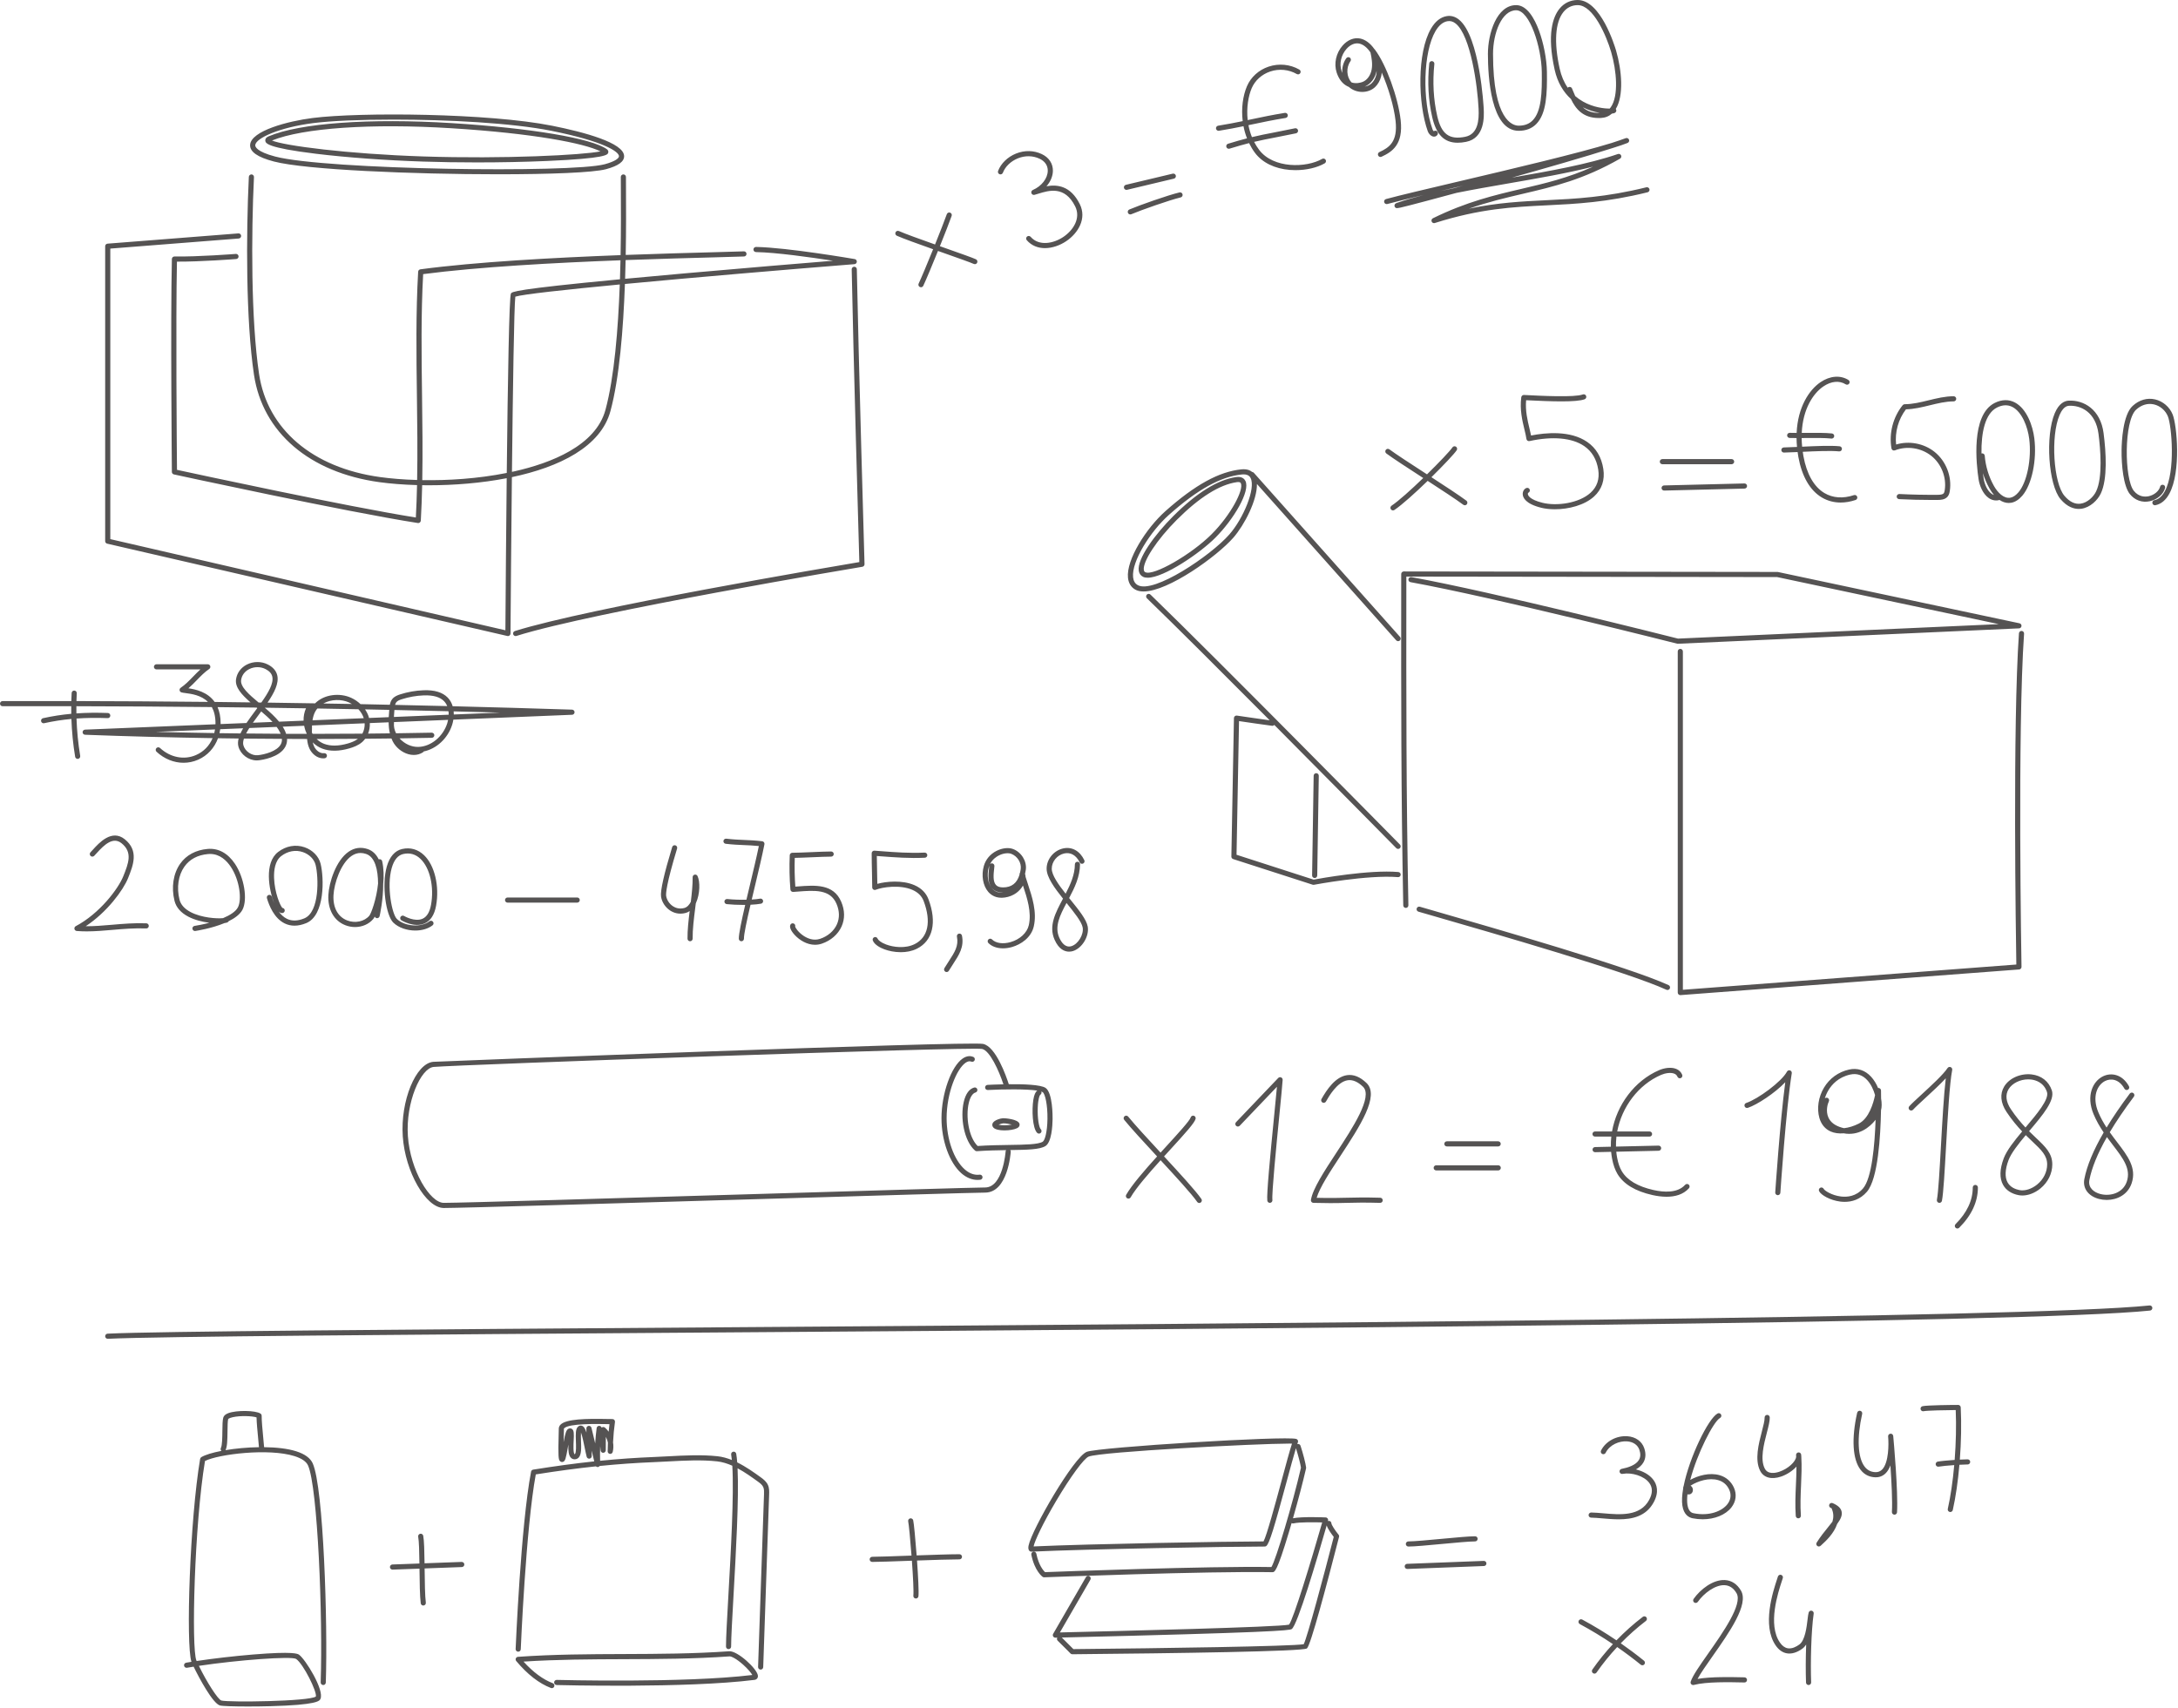 <?xml version="1.0" encoding="UTF-8"?>
<svg width="849px" height="666px" viewBox="0 0 849 666" version="1.1" xmlns="http://www.w3.org/2000/svg" xmlns:xlink="http://www.w3.org/1999/xlink">
    <title>Visuals / talkNumbers</title>
    <g id="Visuals-/-talkNumbers" stroke="none" stroke-width="1" fill="none" fill-rule="evenodd">
        <path d="M566.751,73.368 C564.924,73.739 563.116,74.12 561.34,74.515 C563.749,73.946 566.267,73.353 568.86,72.743 C569.354,72.626 569.851,72.509 570.348,72.392 C569.125,72.725 567.922,73.051 566.751,73.368 L566.751,73.368 Z M568.401,70.796 C556.171,73.676 545.608,76.163 540.272,77.614 C539.74,77.759 539.426,78.308 539.57,78.841 C539.716,79.374 540.267,79.688 540.798,79.544 C543.935,78.691 548.904,77.474 554.971,76.027 C551.331,76.952 547.872,77.953 544.673,79.054 C544.198,79.218 543.707,79.387 543.595,79.99 C543.528,80.344 543.659,80.71 543.934,80.942 C544.464,81.39 544.49,81.406 556.656,78.183 C560.004,77.296 563.77,76.285 567.738,75.209 C574.393,73.871 581.333,72.669 588.169,71.485 C599.382,69.543 610.877,67.553 620.98,64.985 C611.066,69.428 602.29,71.481 593.126,73.626 C582.591,76.091 571.697,78.64 558.557,85.102 C558.087,85.333 557.875,85.887 558.07,86.372 C558.226,86.761 558.6,87 558.998,87 C559.098,87 559.199,86.985 559.3,86.953 C577.09,81.323 589.634,80.708 602.914,80.057 C614.41,79.494 626.298,78.911 642.238,74.971 C642.774,74.838 643.102,74.296 642.969,73.76 C642.836,73.222 642.293,72.896 641.758,73.029 C626.007,76.923 614.218,77.501 602.816,78.06 C593.13,78.535 583.832,78.991 572.621,81.356 C580.069,78.735 586.899,77.137 593.582,75.573 C605.713,72.734 617.171,70.053 631.494,61.868 C631.942,61.612 632.122,61.057 631.909,60.587 C631.696,60.117 631.159,59.889 630.673,60.054 C619.14,64.022 604.088,66.696 589.383,69.245 C600.805,66.047 618.337,61.052 628.881,57.636 C631.125,56.941 633.004,56.305 634.433,55.74 C634.942,55.539 635.195,54.965 635,54.453 C634.804,53.941 634.233,53.681 633.719,53.872 C632.279,54.403 630.439,55.03 628.275,55.731 C615.264,59.76 589.613,65.801 568.401,70.796 L568.401,70.796 Z M821.291,443.356 C822.096,444.468 822.903,445.525 823.681,446.542 C827.603,451.676 830.7,455.73 829.05,460.683 C827.542,465.204 822.599,466.56 818.711,465.543 C816.27,464.903 813.869,463.138 814.455,460.098 C815.375,455.33 817.663,449.731 821.291,443.356 L821.291,443.356 Z M820.659,421.448 C822.759,420.43 825.975,420.617 828.124,424.485 C828.392,424.968 829.002,425.143 829.483,424.874 C829.967,424.605 830.141,423.997 829.872,423.514 C827.226,418.75 822.898,418.14 819.787,419.647 C815.713,421.62 813.13,427.316 816.075,434.385 C817.179,437.034 818.566,439.395 820.025,441.553 C816.012,448.469 813.489,454.546 812.492,459.72 C811.793,463.341 814.036,466.386 818.204,467.477 C819.17,467.73 820.189,467.86 821.218,467.86 C825.264,467.86 829.438,465.841 830.946,461.316 C832.933,455.358 829.382,450.71 825.27,445.328 C824.336,444.105 823.356,442.823 822.396,441.462 C824.954,437.169 828.092,432.543 831.798,427.599 C832.13,427.158 832.04,426.531 831.598,426.2 C831.156,425.869 830.53,425.957 830.198,426.4 C826.681,431.09 823.666,435.509 821.159,439.642 C819.956,437.793 818.83,435.797 817.921,433.615 C815.453,427.692 817.431,423.011 820.659,421.448 L820.659,421.448 Z M797.922,425.769 C798.873,428.576 793.98,434.37 789.663,439.482 C789.625,439.527 789.587,439.573 789.549,439.618 C787.719,437.676 785.772,435.357 783.83,432.445 C781.915,429.572 781.616,426.881 782.966,424.661 C784.367,422.355 787.471,420.844 790.616,420.844 C790.967,420.844 791.317,420.862 791.666,420.901 C793.453,421.097 796.642,421.992 797.922,425.769 L797.922,425.769 Z M792.249,445.093 C795.711,448.368 797.998,450.532 797.998,454 C797.998,456.953 796.582,459.807 794.113,461.831 C791.953,463.603 789.299,464.443 787.194,464.019 C785.675,463.716 783.64,462.949 782.568,461.022 C781.441,458.994 781.567,455.996 782.935,452.351 C783.969,449.592 786.723,446.104 789.657,442.596 C790.566,443.501 791.436,444.323 792.249,445.093 L792.249,445.093 Z M781.257,423.622 C779.499,426.512 779.822,430.039 782.166,433.555 C784.244,436.672 786.316,439.121 788.252,441.158 C785.159,444.85 782.222,448.555 781.062,451.648 C779.46,455.92 779.379,459.4 780.82,461.994 C781.962,464.048 784.03,465.426 786.802,465.98 C787.299,466.08 787.813,466.129 788.336,466.129 C790.677,466.129 793.215,465.154 795.382,463.378 C798.315,460.972 799.998,457.555 799.998,454 C799.998,449.671 797.324,447.141 793.623,443.639 C792.787,442.848 791.89,441.999 790.95,441.059 C791.03,440.964 791.11,440.868 791.191,440.773 C796.303,434.721 801.13,429.003 799.816,425.127 C798.621,421.601 795.73,419.337 791.885,418.913 C787.599,418.446 783.229,420.378 781.257,423.622 L781.257,423.622 Z M769.998,462 C770.551,462 770.998,462.447 770.998,463 C770.998,468.583 768.544,473.868 763.705,478.707 C763.51,478.902 763.254,479 762.998,479 C762.742,479 762.486,478.902 762.291,478.707 C761.9,478.316 761.9,477.683 762.291,477.293 C766.741,472.843 768.998,468.033 768.998,463 C768.998,462.447 769.445,462 769.998,462 L769.998,462 Z M756.603,446.66 C757.127,437.266 757.709,426.847 758.478,420.429 C756.223,422.861 753.085,425.749 750.402,428.219 C748.348,430.111 746.572,431.746 745.741,432.669 C745.373,433.08 744.741,433.112 744.329,432.743 C743.919,432.374 743.886,431.741 744.255,431.331 C745.148,430.338 746.955,428.674 749.048,426.748 C752.834,423.262 757.547,418.923 759.161,416.453 C759.423,416.052 759.932,415.893 760.374,416.073 C760.817,416.253 761.071,416.722 760.98,417.191 C759.959,422.431 759.236,435.362 758.6,446.771 C758.05,456.627 757.574,465.138 756.98,468.191 C756.887,468.669 756.468,469 755.999,469 C755.936,469 755.871,468.994 755.807,468.981 C755.265,468.876 754.911,468.35 755.017,467.808 C755.585,464.889 756.079,456.035 756.603,446.66 L756.603,446.66 Z M724.551,438.105 C722.584,439.089 720.618,439.686 718.826,439.878 C718.538,439.82 718.245,439.75 717.949,439.665 C715.303,438.911 713.54,437.573 712.71,435.687 C711.582,433.124 712.459,430.313 712.893,429.447 C713.14,428.953 712.939,428.352 712.445,428.105 C712.302,428.034 712.149,428 711.999,428 C711.756,428 711.519,428.089 711.336,428.251 C711.666,427.164 712.127,426.105 712.712,425.122 C714.044,422.885 716.6,420.002 721.215,418.976 C723.772,418.405 726.011,419.138 727.865,421.148 C729.31,422.714 730.327,424.901 730.91,426.983 C730.27,430.087 728.544,436.109 724.551,438.105 L724.551,438.105 Z M717.592,466.513 C713.98,466.068 711.223,464.213 710.893,463.553 C710.645,463.058 710.044,462.86 709.551,463.105 C709.057,463.352 708.856,463.953 709.104,464.447 C709.869,465.977 713.442,468.017 717.348,468.498 C717.886,468.564 718.466,468.605 719.075,468.605 C721.788,468.605 725.073,467.782 727.757,464.65 C732.091,459.596 733.053,442.863 733.23,432.865 C733.553,431.782 733.576,430.126 733.264,428.276 C733.259,426.533 733.233,425.406 733.229,425.178 C733.216,424.652 732.799,424.227 732.273,424.203 C732.213,424.202 732.15,424.204 732.09,424.212 C731.426,422.615 730.515,421.07 729.336,419.793 C726.998,417.258 724.043,416.302 720.781,417.023 C716.637,417.945 713.16,420.458 710.993,424.099 C708.813,427.763 708.149,432.178 709.216,435.91 C709.929,438.401 711.449,440.222 713.612,441.173 C715.06,441.809 716.8,442.042 718.687,441.889 C724.419,442.935 728.709,439.698 731.121,436.608 C730.786,446.322 729.68,459.335 726.239,463.349 C723.528,466.511 720.036,466.818 717.592,466.513 L717.592,466.513 Z M692,464.933 C692.021,464.635 693.85,437.36 695.914,421.959 C691.913,426.172 684.93,430.764 681.31,431.95 C680.787,432.125 680.22,431.836 680.048,431.311 C679.876,430.787 680.162,430.222 680.687,430.05 C685.187,428.574 694.493,421.766 696.575,417.837 C696.805,417.404 697.311,417.2 697.777,417.356 C698.241,417.513 698.524,417.98 698.446,418.464 C696.18,432.504 694.018,464.742 693.996,465.066 C693.961,465.595 693.522,466 692.999,466 C692.977,466 692.954,465.999 692.932,465.998 C692.381,465.961 691.964,465.484 692,464.933 L692,464.933 Z M621.757,447.245 L627.922,447.104 C627.893,445.787 627.953,444.471 628.097,443.161 L621.749,443.161 C621.196,443.161 620.749,442.714 620.749,442.161 C620.749,441.608 621.196,441.161 621.749,441.161 L628.381,441.161 C630.192,430.884 637.108,421.405 646.732,417.26 C648.584,416.462 651.313,415.916 653.42,416.778 C654.506,417.222 655.305,418.009 655.729,419.052 C655.938,419.563 655.691,420.146 655.18,420.354 C654.671,420.564 654.085,420.318 653.877,419.805 C653.653,419.257 653.256,418.872 652.662,418.629 C651.226,418.041 649.046,418.441 647.523,419.096 C638.61,422.935 632.183,431.66 630.406,441.161 L643.005,441.161 C643.558,441.161 644.005,441.608 644.005,442.161 C644.005,442.714 643.558,443.161 643.005,443.161 L630.101,443.161 C629.95,444.455 629.889,445.757 629.919,447.059 L646.518,446.68 L646.54,446.68 C647.082,446.68 647.527,447.112 647.54,447.657 C647.553,448.209 647.115,448.667 646.563,448.68 L630.033,449.057 C630.111,449.862 630.226,450.665 630.379,451.463 C630.799,453.647 631.385,455.315 632.225,456.713 C634.313,460.187 638.471,462.64 644.583,464.005 C648.557,464.891 653.915,465.257 656.877,461.966 C657.246,461.555 657.879,461.522 658.289,461.891 C658.699,462.261 658.733,462.892 658.363,463.304 C656.105,465.816 652.86,466.615 649.647,466.615 C647.731,466.615 645.826,466.331 644.147,465.956 C637.48,464.469 632.892,461.705 630.51,457.742 C629.56,456.16 628.874,454.229 628.414,451.84 C628.24,450.932 628.114,450.019 628.03,449.103 L621.802,449.245 L621.779,449.245 C621.237,449.245 620.792,448.812 620.779,448.267 C620.767,447.716 621.204,447.258 621.757,447.245 L621.757,447.245 Z M559.841,454.353 L584.028,454.353 C584.581,454.353 585.028,454.801 585.028,455.353 C585.028,455.906 584.581,456.353 584.028,456.353 L559.841,456.353 C559.288,456.353 558.841,455.906 558.841,455.353 C558.841,454.801 559.288,454.353 559.841,454.353 L559.841,454.353 Z M563.998,447 C563.445,447 562.998,446.553 562.998,446 C562.998,445.447 563.445,445 563.998,445 L583.998,445 C584.551,445 584.998,445.447 584.998,446 C584.998,446.553 584.551,447 583.998,447 L563.998,447 Z M520.878,449.531 C527.297,439.74 535.284,427.555 531.305,423.72 C529.272,421.762 527.264,420.911 525.37,421.187 C521.233,421.788 517.948,427.587 516.868,429.493 C516.595,429.972 515.986,430.14 515.505,429.87 C515.024,429.597 514.855,428.987 515.128,428.507 C517.209,424.834 520.506,419.873 525.082,419.208 C527.634,418.838 530.192,419.871 532.691,422.28 C537.866,427.265 530.08,439.142 522.551,450.628 C518.378,456.993 514.416,463.037 513.248,467.032 C518.569,467.162 521.821,467.081 524.973,467 C528.386,466.916 531.912,466.829 538.026,467 C538.578,467.015 539.014,467.476 538.998,468.028 C538.982,468.58 538.533,469.006 537.97,469 C531.911,468.826 528.408,468.914 525.023,469 C523.048,469.049 521.034,469.099 518.504,469.099 C516.661,469.099 514.545,469.072 511.97,469 C511.682,468.991 511.41,468.859 511.227,468.637 C511.043,468.414 510.965,468.123 511.012,467.838 C511.725,463.494 516.171,456.712 520.878,449.531 L520.878,449.531 Z M498.74,434.41 C497.526,446.747 495.691,465.39 495.991,467.881 C496.057,468.429 495.666,468.927 495.117,468.993 C495.077,468.998 495.037,469 494.997,469 C494.498,469 494.066,468.627 494.005,468.119 C493.704,465.616 495.07,451.283 496.75,434.214 C497.159,430.055 497.531,426.272 497.762,423.732 L483.254,438.935 C482.874,439.336 482.239,439.349 481.84,438.969 C481.44,438.587 481.426,437.954 481.807,437.555 L498.264,420.309 C498.555,420.006 499.003,419.918 499.385,420.083 C499.77,420.249 500.01,420.638 499.985,421.056 C499.893,422.697 499.385,427.866 498.74,434.41 L498.74,434.41 Z M438.223,436.632 C437.874,436.204 437.939,435.574 438.366,435.224 C438.797,434.875 439.425,434.942 439.773,435.368 C442.499,438.711 447.292,443.899 452.393,449.413 C453.192,448.535 453.987,447.665 454.77,446.809 C458.993,442.189 463.781,436.954 464.12,435.727 C464.269,435.194 464.823,434.886 465.351,435.03 C465.883,435.178 466.195,435.728 466.048,436.261 C465.603,437.871 462.207,441.639 456.245,448.159 C455.438,449.042 454.602,449.956 453.756,450.887 C459.917,457.548 466.047,464.22 468.309,467.476 C468.624,467.93 468.512,468.553 468.058,468.868 C467.884,468.989 467.685,469.047 467.488,469.047 C467.172,469.047 466.86,468.897 466.666,468.617 C464.495,465.491 458.481,458.941 452.408,452.374 C447.656,457.634 442.821,463.211 440.737,466.838 C440.553,467.16 440.216,467.34 439.869,467.34 C439.7,467.34 439.529,467.297 439.372,467.207 C438.893,466.931 438.728,466.32 439.003,465.842 C441.214,461.994 446.071,456.396 451.044,450.899 C445.877,445.313 441.01,440.049 438.223,436.632 L438.223,436.632 Z M389.249,438.526 C389.805,438.266 390.637,438.014 391.037,437.999 C391.941,437.969 393.382,438.203 394.415,438.482 C392.732,438.857 390.367,438.817 389.249,438.526 L389.249,438.526 Z M390.959,436.001 C390.288,436.026 387.464,436.632 386.906,438.056 C386.683,438.626 386.827,439.243 387.291,439.707 C388.026,440.442 389.751,440.751 391.562,440.751 C393.43,440.751 395.39,440.422 396.445,439.894 C397.599,439.317 397.479,438.454 397.414,438.203 C396.927,436.305 391.555,435.966 390.959,436.001 L390.959,436.001 Z M379.927,413.371 C379.721,413.884 379.141,414.133 378.626,413.929 C377.957,413.659 377.236,413.796 376.427,414.346 C372.913,416.724 368.998,426.202 368.998,436 C368.998,444.203 371.837,452.222 376.063,455.952 C377.896,457.569 379.855,458.264 381.874,458.008 C382.415,457.94 382.922,458.327 382.99,458.876 C383.059,459.424 382.67,459.924 382.122,459.992 C381.773,460.036 381.426,460.057 381.079,460.057 C378.857,460.057 376.685,459.168 374.74,457.451 C370.109,453.364 366.998,444.743 366.998,436 C366.998,426.413 370.802,415.738 375.306,412.689 C377.028,411.524 378.467,411.711 379.37,412.071 C379.882,412.276 380.132,412.858 379.927,413.371 L379.927,413.371 Z M406.468,445.152 C404.711,446.251 399.495,446.327 393.455,446.416 C389.723,446.472 385.51,446.533 381.087,446.826 C377.552,443.329 376.412,435.323 377.624,430.099 C378.161,427.785 379.123,426.277 380.263,425.964 C380.795,425.817 381.109,425.267 380.962,424.735 C380.815,424.202 380.264,423.889 379.733,424.036 C377.808,424.565 376.405,426.505 375.676,429.647 C374.274,435.688 375.701,444.747 380.059,448.602 C380.243,448.764 380.479,448.853 380.722,448.853 C380.745,448.853 380.768,448.852 380.791,448.851 C384.825,448.57 388.689,448.491 392.196,448.437 C392.093,448.58 392.014,448.742 392.001,448.932 C391.991,449.074 390.971,463 383.998,463 C380.387,463 340.88,464.18 295.135,465.548 C240.975,467.166 179.589,469 172.998,469 C167.659,469 159.909,456.358 158.996,442.931 C158.103,429.813 164.016,416.419 169.081,415.996 C179.602,415.12 377.93,408.07 382.802,408.98 C385.807,409.581 389.345,417.344 391.144,422.775 C388.321,422.835 385.972,422.947 384.945,423.001 C384.394,423.03 383.97,423.501 384,424.053 C384.028,424.603 384.48,425.019 385.051,424.999 C390.916,424.69 400.065,424.56 404.352,425.232 C403.613,425.734 403.117,426.862 402.808,428.763 C402.171,432.688 402.438,439.853 404.291,441.707 C404.486,441.902 404.742,442 404.998,442 C405.254,442 405.51,441.902 405.705,441.707 C406.096,441.316 406.096,440.683 405.705,440.293 C405,439.588 404.357,436.026 404.523,431.848 C404.661,428.383 405.26,427.083 405.472,426.881 C405.937,426.63 406.121,426.063 405.901,425.583 C406.124,425.66 406.309,425.742 406.443,425.832 C407.408,426.474 408.387,430.844 408.307,436.322 C408.234,441.356 407.305,444.629 406.468,445.152 L406.468,445.152 Z M410.307,436.351 C410.322,435.303 410.375,426.049 407.553,424.168 C405.664,422.908 398.952,422.685 393.235,422.742 C392.286,419.779 388.222,408.025 383.194,407.019 C377.336,405.842 170.674,413.857 168.915,414.004 C162.072,414.574 156.06,429.242 157.001,443.068 C157.942,456.903 166.016,471 172.998,471 C179.619,471 241.021,469.165 295.195,467.547 C339.021,466.237 380.417,465 383.998,465 C392.832,465 393.953,449.717 393.996,449.066 C394.012,448.82 393.928,448.595 393.791,448.411 C400.489,448.313 405.333,448.221 407.528,446.847 C409.92,445.352 410.268,439.01 410.307,436.351 L410.307,436.351 Z M175.936,49.998 C208.003,52.002 227.643,55.834 234.071,59.021 C227.142,60.451 196.679,62.033 165.031,61 C135.252,60.028 110.744,56.799 106.014,54.785 C118.124,49.886 144.792,48.054 175.936,49.998 L175.936,49.998 Z M123.138,59.947 C135.18,61.412 150.426,62.525 164.965,62.999 C171.688,63.219 178.784,63.327 185.894,63.327 C195.234,63.327 204.598,63.139 213.155,62.768 C236.328,61.761 236.814,60.345 237.076,59.584 C237.213,59.183 237.157,58.607 236.586,58.191 C230.736,53.934 206.979,49.934 176.061,48.002 C144.168,46.008 116.827,47.986 104.706,53.162 C103.406,53.717 103.349,54.527 103.43,54.96 C103.592,55.82 103.928,57.609 123.138,59.947 L123.138,59.947 Z M609.43,4.693 C610.843,2.931 612.769,2 614.998,2 C621.08,2 626.188,13.958 628.038,20.281 C630.169,27.558 631.03,37.403 627.887,41.82 C627.756,42.003 627.62,42.174 627.48,42.334 C625.479,42.364 621.153,41.918 617.056,39.593 C615.958,38.97 614.952,38.261 614.036,37.466 C613.67,36.673 613.341,35.865 613.02,35.075 L612.786,34.502 C612.577,33.991 611.991,33.748 611.481,33.957 C611.339,34.016 611.217,34.104 611.119,34.211 C609.657,32.103 608.605,29.622 607.975,26.783 C605.699,16.544 606.216,8.699 609.43,4.693 L609.43,4.693 Z M617.006,41.832 C619.156,42.935 621.412,43.642 623.599,44.014 C620.595,44.093 618.525,43.207 617.006,41.832 L617.006,41.832 Z M612.365,38.607 C614.132,42.303 616.929,46.019 623.226,46.019 C623.493,46.019 623.767,46.013 624.047,45.999 C625.729,45.916 627.169,45.344 628.351,44.291 C629.52,44.176 629.878,43.841 630.016,43.344 C630.095,43.058 630.021,42.731 629.85,42.473 C633.013,37.323 632.219,27.443 629.958,19.719 C629.367,17.701 623.928,0 614.998,0 C612.141,0 609.676,1.19 607.87,3.441 C605.322,6.617 602.934,13.32 606.022,27.217 C607.131,32.206 609.461,35.93 612.365,38.607 L612.365,38.607 Z M590.999,4 L591.003,4 C596.341,4 600.869,18.528 600.998,28.014 C601.106,35.974 600.914,43.414 597.421,46.955 C596.063,48.331 594.29,49 591.998,49 C589.652,49 581.998,46.981 581.998,21 C581.998,12.829 585.439,4.007 590.999,4 L590.999,4 Z M591.998,51 C594.813,51 597.116,50.112 598.845,48.36 C602.881,44.268 603.112,36.388 602.998,27.986 C602.932,23.08 601.695,16.715 599.85,11.773 C598.185,7.314 595.298,2 591.003,2 L590.997,2 C583.41,2.01 579.998,13.116 579.998,21 C579.998,30.02 581.167,51 591.998,51 L591.998,51 Z M556.577,51.246 C552.674,40.374 552.361,20.499 557.809,11.169 C559.459,8.343 561.512,6.702 563.912,6.292 C565.625,5.999 567.24,6.456 568.718,7.647 C576.882,14.229 578.344,41.999 578.356,42.278 L578.364,42.447 C578.494,45.265 578.89,53.843 571.492,55.307 C570.319,55.539 569.229,55.657 568.219,55.657 C562.966,55.657 559.853,52.481 558.296,45.705 C556.77,39.058 556.378,32 557.134,24.728 C557.191,24.179 557.671,23.774 558.232,23.837 C558.781,23.894 559.181,24.386 559.124,24.935 C558.391,31.988 558.768,38.826 560.245,45.258 C561.864,52.303 564.91,54.572 571.104,53.345 C576.221,52.332 576.558,46.693 576.366,42.539 L576.358,42.368 C575.965,33.57 573.273,13.889 567.463,9.204 C566.437,8.377 565.384,8.069 564.248,8.264 C562.459,8.569 560.874,9.886 559.536,12.177 C554.806,20.279 554.283,38.937 558.46,50.571 C558.544,50.805 558.74,51.035 558.902,51.171 C559.202,50.935 559.622,50.883 559.98,51.069 C560.471,51.323 560.662,51.927 560.408,52.417 C560.106,53 559.534,53.316 558.914,53.279 C557.883,53.21 556.916,52.192 556.577,51.246 L556.577,51.246 Z M524.867,19.078 C526.339,17.412 528.14,16.648 529.802,16.98 C531.366,17.293 532.924,18.521 534.219,20.453 C534.672,22.522 535.083,24.871 534.693,27.062 C534.279,29.387 532.867,31.31 531.096,31.963 C530.379,32.227 528.649,32.721 526.869,32.152 C526.847,32.128 526.823,32.104 526.801,32.08 C524.847,29.994 524.673,26.312 526.413,23.872 C526.733,23.422 526.629,22.798 526.18,22.477 C525.73,22.157 525.105,22.261 524.784,22.711 C523.593,24.382 523.083,26.451 523.231,28.447 C523.13,28.203 523.035,27.949 522.946,27.683 C522.002,24.848 522.756,21.471 524.867,19.078 L524.867,19.078 Z M536.62,27.638 C536.629,28.237 536.573,28.791 536.448,29.275 C536.103,30.606 535.475,31.724 534.631,32.508 C533.906,33.181 532.981,33.595 531.998,33.757 C534.297,32.814 536.043,30.502 536.62,27.638 L536.62,27.638 Z M525.342,33.692 C525.492,33.764 525.644,33.83 525.794,33.889 C528.637,36.434 533.25,36.521 535.992,33.973 C537.116,32.929 537.942,31.477 538.384,29.777 C538.505,29.309 538.579,28.804 538.608,28.27 C541.2,34.203 543.387,41.549 544.004,47.11 C544.91,55.263 541.54,57.525 537.703,59.293 C537.201,59.524 536.981,60.118 537.213,60.62 C537.382,60.986 537.743,61.202 538.122,61.202 C538.262,61.201 538.404,61.172 538.539,61.11 C542.697,59.195 547.044,56.358 545.992,46.889 C544.997,37.94 540.29,25.047 535.917,19.299 C535.858,19.222 535.79,19.155 535.716,19.1 C534.149,16.862 532.21,15.422 530.194,15.019 C527.811,14.541 525.323,15.54 523.368,17.755 C520.793,20.672 519.883,24.817 521.05,28.316 C521.922,30.933 523.366,32.742 525.342,33.692 L525.342,33.692 Z M474.011,50.159 C473.923,49.614 474.294,49.1 474.839,49.013 C478.378,48.442 481.48,47.836 484.414,47.229 C483.803,42.234 484.491,37.309 486.079,33.606 C487.605,30.046 490.681,27.266 494.518,25.98 C498.507,24.642 502.873,25.062 506.494,27.132 C506.974,27.406 507.141,28.016 506.866,28.496 C506.592,28.975 505.98,29.141 505.502,28.868 C502.375,27.081 498.604,26.721 495.152,27.876 C491.856,28.981 489.219,31.357 487.917,34.394 C486.679,37.281 485.806,41.889 486.353,46.825 C486.835,46.724 487.314,46.622 487.791,46.521 C491.763,45.681 495.869,44.813 500.839,44.013 C501.384,43.924 501.897,44.296 501.985,44.841 C502.073,45.386 501.702,45.899 501.157,45.987 C496.235,46.78 492.153,47.643 488.205,48.478 C487.691,48.587 487.174,48.696 486.654,48.806 C486.947,50.358 487.388,51.923 488.015,53.461 C490.972,52.75 493.553,52.249 496.698,51.641 C498.979,51.2 501.554,50.702 504.792,50.021 C505.332,49.906 505.863,50.254 505.977,50.794 C506.09,51.335 505.744,51.865 505.204,51.978 C501.951,52.662 499.362,53.163 497.078,53.604 C494.1,54.18 491.636,54.658 488.868,55.314 C489.413,56.369 490.05,57.403 490.798,58.4 C496.375,65.834 509.286,65.463 515.381,61.952 C515.859,61.677 516.472,61.841 516.746,62.32 C517.022,62.798 516.857,63.41 516.379,63.685 C513.439,65.378 509.222,66.343 504.982,66.343 C504.243,66.343 503.502,66.314 502.768,66.254 C496.874,65.772 492.055,63.409 489.198,59.6 C488.297,58.399 487.545,57.119 486.902,55.797 C484.738,56.349 482.309,57.032 479.291,57.956 C479.193,57.986 479.095,58 478.998,58 C478.569,58 478.174,57.723 478.042,57.293 C477.88,56.764 478.177,56.205 478.705,56.044 C481.615,55.153 483.979,54.486 486.089,53.941 C485.486,52.395 485.032,50.808 484.723,49.208 C481.796,49.812 478.697,50.417 475.157,50.987 C475.104,50.996 475.05,51 474.997,51 C474.515,51 474.09,50.65 474.011,50.159 L474.011,50.159 Z M440.211,81.687 C444.174,80.003 455.334,76.076 459.768,75.027 C460.304,74.901 460.844,75.232 460.971,75.769 C461.099,76.307 460.766,76.846 460.229,76.973 C455.963,77.983 444.805,81.908 440.992,83.528 C440.865,83.582 440.732,83.608 440.602,83.608 C440.213,83.608 439.843,83.38 439.682,82.999 C439.465,82.491 439.702,81.903 440.211,81.687 L440.211,81.687 Z M438.132,73.265 C438.004,72.728 438.336,72.189 438.873,72.061 L457.14,67.711 C457.669,67.587 458.216,67.914 458.344,68.451 C458.472,68.989 458.14,69.528 457.603,69.656 L439.336,74.006 C439.258,74.025 439.181,74.034 439.104,74.034 C438.651,74.034 438.241,73.724 438.132,73.265 L438.132,73.265 Z M389.064,66.644 C390.182,63.709 392.795,61.178 396.056,59.872 C399.419,58.523 403.001,58.604 406.136,60.099 C408.909,61.42 410.472,63.801 410.426,66.63 C410.391,68.749 409.472,70.863 407.93,72.628 C412.084,71.877 417.302,72.372 420.893,79.553 C423.723,85.213 420.273,90.913 415.599,94.051 C413.207,95.657 410.209,96.745 407.315,96.745 C404.7,96.745 402.169,95.857 400.246,93.659 C399.882,93.243 399.924,92.611 400.339,92.247 C400.755,91.883 401.387,91.926 401.751,92.341 C405.008,96.064 410.634,94.975 414.484,92.39 C418.431,89.741 421.39,85.02 419.104,80.447 C415.044,72.329 408.847,74.253 404.746,75.526 C404.199,75.695 403.697,75.85 403.251,75.967 C402.751,76.1 402.225,75.821 402.053,75.328 C401.882,74.834 402.119,74.292 402.598,74.083 C406.035,72.582 408.377,69.574 408.426,66.597 C408.459,64.555 407.341,62.889 405.276,61.905 C402.65,60.654 399.639,60.591 396.799,61.728 C394.048,62.83 391.855,64.934 390.933,67.356 C390.736,67.872 390.156,68.128 389.642,67.934 C389.126,67.738 388.867,67.16 389.064,66.644 L389.064,66.644 Z M349.084,90.593 C349.31,90.088 349.901,89.864 350.405,90.086 C352.76,91.135 358.56,93.223 364.487,95.323 C366.419,90.522 368.225,85.903 369.075,83.511 C369.26,82.99 369.831,82.72 370.353,82.903 C370.873,83.088 371.145,83.66 370.96,84.181 C370.089,86.633 368.297,91.221 366.378,95.992 C367.1,96.248 367.82,96.502 368.53,96.752 C374.29,98.786 379.265,100.542 380.429,101.097 C380.927,101.335 381.138,101.932 380.901,102.43 C380.729,102.79 380.371,103 379.998,103 C379.853,103 379.707,102.969 379.567,102.903 C378.5,102.393 373.334,100.569 367.864,98.638 C367.127,98.378 366.379,98.114 365.629,97.849 C363.299,103.601 360.932,109.256 359.901,111.429 C359.73,111.789 359.372,112 358.998,112 C358.854,112 358.708,111.969 358.569,111.903 C358.07,111.667 357.858,111.07 358.095,110.571 C359.084,108.484 361.425,102.887 363.738,97.18 C357.802,95.076 351.997,92.985 349.591,91.913 C349.087,91.689 348.86,91.097 349.084,90.593 L349.084,90.593 Z M333.998,104.981 C334.619,137.989 336.974,219.155 336.998,219.971 C337.012,220.471 336.655,220.904 336.163,220.986 C335.118,221.16 231.323,238.505 201.298,247.954 C201.198,247.985 201.097,248 200.998,248 C200.573,248 200.179,247.727 200.044,247.3 C199.878,246.773 200.171,246.212 200.698,246.046 C229.39,237.016 324.863,220.857 334.973,219.158 C334.716,210.267 332.585,136.186 331.998,105.019 C331.988,104.467 332.427,104.011 332.979,104 C333.556,104 333.988,104.429 333.998,104.981 L333.998,104.981 Z M164.602,187.201 C164.8,176.303 164.661,165.257 164.516,154.456 C164.306,138.7 164.088,122.417 164.95,106.882 C186.486,104.054 216.355,102.45 241.866,101.479 C241.814,103.904 241.749,106.38 241.666,108.894 C200.295,112.823 199.631,113.772 199.175,114.431 C198.48,115.438 197.934,148.125 197.539,184.401 C186.225,186.659 174.652,187.377 164.602,187.201 L164.602,187.201 Z M236.032,159.74 C232.234,173.847 214.628,180.597 200.528,183.774 C200.207,183.847 199.883,183.907 199.562,183.977 C199.919,151.301 200.391,119.69 200.878,115.67 C203.621,114.773 219.919,112.981 241.594,110.913 C240.957,128.314 239.461,147.006 236.032,159.74 L236.032,159.74 Z M41.773,211.974 L197.773,247.974 C197.848,247.991 197.923,248 197.998,248 C198.221,248 198.439,247.926 198.618,247.785 C198.856,247.597 198.996,247.31 198.998,247.007 C199.096,232.765 199.289,209.273 199.539,186.037 C218.106,182.119 234.211,174.197 237.964,160.26 C241.454,147.297 242.963,128.317 243.601,110.723 C270.733,108.152 305.666,105.19 333.078,102.996 C333.58,102.956 333.974,102.549 333.998,102.046 C334.02,101.542 333.666,101.1 333.169,101.014 C332.908,100.97 306.958,96.491 294.712,96.286 L294.695,96.286 C294.15,96.286 293.705,96.723 293.695,97.269 C293.686,97.822 294.126,98.277 294.679,98.286 C302.497,98.416 316.045,100.324 324.715,101.668 C312.878,102.635 289.915,104.535 267.055,106.569 C258.126,107.363 250.391,108.071 243.672,108.704 C243.753,106.229 243.817,103.79 243.868,101.403 C257.326,100.904 269.454,100.58 278.329,100.343 C283.527,100.203 287.633,100.094 290.038,99.999 C290.589,99.977 291.019,99.512 290.997,98.96 C290.976,98.409 290.529,97.963 289.959,98.001 C287.567,98.095 283.466,98.204 278.275,98.343 C269.42,98.58 257.328,98.903 243.908,99.401 C244.094,89.312 244.049,80.329 244.017,74.12 C244.007,72.136 243.998,70.412 243.998,69 C243.998,68.448 243.55,68 242.998,68 C242.446,68 241.998,68.448 241.998,69 C241.998,70.415 242.007,72.142 242.017,74.13 C242.049,80.349 242.094,89.364 241.907,99.476 C216,100.461 185.567,102.098 163.865,105.009 C163.391,105.073 163.027,105.464 163,105.942 C162.079,121.795 162.301,138.412 162.517,154.482 C162.661,165.263 162.8,176.288 162.602,187.154 C157.179,186.992 152.25,186.577 148.135,186.009 C121.84,182.382 104.215,167.37 100.987,145.851 C97.812,124.686 97.931,91.25 98.997,69.048 C99.023,68.496 98.598,68.028 98.046,68 C97.524,67.996 97.026,68.4 96.999,68.952 C95.929,91.245 95.813,124.839 99.009,146.148 C102.376,168.594 120.639,184.236 147.861,187.991 C152.196,188.588 157.194,188.987 162.566,189.137 C162.472,193.387 162.326,197.61 162.099,201.778 C135.171,197.485 76.448,184.808 68.991,183.192 C68.927,176.174 68.489,124.965 68.976,102.013 C78.051,102.078 91.931,101.008 92.076,100.997 C92.626,100.954 93.038,100.472 92.995,99.922 C92.952,99.371 92.464,98.956 91.92,99.003 C91.772,99.014 76.917,100.17 68.017,100 C67.467,100.003 67.011,100.426 66.999,100.976 C66.44,124.976 66.993,183.422 66.998,184.01 C67.002,184.476 67.329,184.878 67.785,184.977 C68.452,185.122 134.774,199.545 162.881,203.927 C162.932,203.934 162.983,203.938 163.035,203.938 C163.262,203.938 163.484,203.861 163.663,203.717 C163.882,203.539 164.017,203.278 164.033,202.996 C164.297,198.446 164.46,193.829 164.563,189.183 C165.454,189.197 166.354,189.205 167.262,189.205 C176.949,189.205 187.532,188.386 197.517,186.45 C197.299,206.911 197.128,228.338 197.007,245.745 L42.998,210.204 L42.998,96.925 L93.076,92.997 C93.627,92.953 94.038,92.472 93.995,91.922 C93.952,91.371 93.468,90.955 92.92,91.003 L41.92,95.003 C41.399,95.044 40.998,95.478 40.998,96 L40.998,211 C40.998,211.466 41.319,211.869 41.773,211.974 L41.773,211.974 Z M122.124,47.992 C129.072,47.114 140.52,46.629 153.396,46.629 C174.574,46.629 199.61,47.942 214.802,50.98 C235.584,55.137 241.227,59.165 241.285,60.891 C241.311,61.677 239.867,62.916 235.737,64.035 C222.762,67.549 126.96,66.22 107.252,61.033 C99.913,59.101 99.461,57.145 99.498,56.592 C99.678,53.854 109.015,49.649 122.124,47.992 L122.124,47.992 Z M106.744,62.967 C119.082,66.214 161.048,67.952 194.197,67.952 C214.383,67.952 231.305,67.306 236.259,65.965 C241.058,64.666 243.356,62.984 243.284,60.824 C243.111,55.676 227.913,51.563 215.194,49.019 C190.591,44.098 140.375,43.67 121.873,46.008 C112.273,47.221 97.861,51.006 97.502,56.461 C97.324,59.156 100.347,61.284 106.744,62.967 L106.744,62.967 Z M694.374,175.472 C694.366,174.919 694.807,174.465 695.359,174.456 C696.73,174.436 698.536,174.357 700.492,174.265 C700.379,173.073 700.314,171.914 700.304,170.797 C699.33,170.795 698.414,170.786 697.602,170.761 C697.05,170.743 696.616,170.282 696.633,169.73 C696.65,169.177 697.099,168.745 697.664,168.762 C698.463,168.786 699.371,168.795 700.341,168.796 C700.78,158.752 705.2,152.028 709.656,149.006 C713.331,146.513 717.396,146.194 720.528,148.152 C720.996,148.445 721.139,149.061 720.846,149.53 C720.554,149.998 719.937,150.141 719.468,149.848 C716.99,148.3 713.825,148.595 710.779,150.66 C706.744,153.397 702.756,159.536 702.335,168.791 C702.816,168.788 703.302,168.784 703.798,168.781 C707.613,168.751 711.564,168.721 714.109,169.006 C714.658,169.068 715.054,169.562 714.992,170.111 C714.935,170.622 714.502,171 713.999,171 C713.962,171 713.925,170.998 713.887,170.993 C711.46,170.722 707.572,170.75 703.813,170.781 C703.299,170.785 702.795,170.788 702.298,170.791 C702.309,171.877 702.376,173.006 702.488,174.17 C707.773,173.917 713.603,173.658 717.097,174.005 C717.647,174.059 718.048,174.549 717.993,175.098 C717.939,175.648 717.445,176.054 716.899,175.995 C713.586,175.667 707.693,175.924 702.729,176.161 C702.808,176.711 702.879,177.255 702.981,177.821 C704.258,184.835 707.097,189.825 711.193,192.251 C714.467,194.188 718.44,194.465 722.682,193.051 C723.211,192.874 723.772,193.16 723.946,193.683 C724.121,194.207 723.838,194.774 723.314,194.949 C721.32,195.613 719.372,195.944 717.505,195.944 C714.867,195.944 712.392,195.285 710.174,193.972 C705.563,191.242 702.397,185.781 701.015,178.179 C700.896,177.524 700.813,176.892 700.724,176.256 C698.697,176.352 696.821,176.435 695.389,176.456 L695.374,176.456 C694.828,176.456 694.383,176.018 694.374,175.472 L694.374,175.472 Z M845.626,192.483 C844.252,195.021 842.424,196.535 840.194,196.98 C840.128,196.993 840.062,197 839.997,197 C839.53,197 839.112,196.671 839.018,196.196 C838.909,195.655 839.261,195.128 839.802,195.019 C841.421,194.695 842.789,193.522 843.868,191.531 C848.114,183.691 846.522,166.002 845.069,162.371 C844.133,160.029 842.037,158.228 839.602,157.672 C837.195,157.123 834.73,157.855 832.674,159.737 C827.911,164.097 828.029,186.688 831.779,191.375 C833.774,193.87 836.277,193.758 837.597,193.473 C839.743,193.005 841.606,191.442 842.028,189.757 C842.161,189.222 842.704,188.893 843.24,189.03 C843.776,189.163 844.103,189.706 843.968,190.243 C843.363,192.663 840.918,194.795 838.022,195.427 C835.019,196.087 832.169,195.063 830.217,192.624 C827.73,189.516 826.935,181.422 827.008,175.434 C827.047,172.297 827.473,161.787 831.322,158.263 C833.878,155.922 836.974,155.023 840.047,155.722 C843.113,156.422 845.749,158.685 846.927,161.628 C848.559,165.709 850.305,183.847 845.626,192.483 L845.626,192.483 Z M802.813,161.862 C803.498,160.255 804.684,158.318 806.443,158.218 C811.088,157.947 816.908,160.65 818.006,169.128 C818.785,175.141 819.701,186.054 817.094,191.573 C816.092,193.694 813.685,196.028 811.024,196.386 C808.834,196.681 806.735,195.657 804.757,193.349 C800.444,188.317 799.318,170.073 802.813,161.862 L802.813,161.862 Z M810.315,198.433 C810.662,198.433 810.988,198.409 811.29,198.368 C814.815,197.894 817.707,194.956 818.902,192.427 C821.586,186.746 820.975,176.482 819.99,168.871 C818.796,159.66 812.282,155.877 806.328,156.221 C804.792,156.308 802.615,157.223 800.974,161.079 C797.191,169.963 798.482,189.102 803.239,194.651 C805.824,197.667 808.384,198.433 810.315,198.433 L810.315,198.433 Z M778.445,158.894 C780.645,157.793 782.689,157.733 784.524,158.715 C788.175,160.668 790.409,166.355 791.006,171.124 C791.982,178.939 790.138,188.089 786.805,191.954 C785.774,193.15 784.72,193.856 783.67,194.053 C781.113,194.527 778.689,192.022 777.277,189.513 C775.246,185.905 773.997,181.816 773.665,177.688 C773.623,177.165 773.185,176.768 772.669,176.768 C772.643,176.768 772.615,176.769 772.588,176.772 C772.521,176.777 772.455,176.789 772.394,176.806 C772.265,168.634 773.814,161.21 778.445,158.894 L778.445,158.894 Z M776.357,192.538 C774.658,191.351 773.574,188.722 773.255,186.643 C773.146,185.93 773.045,185.208 772.953,184.483 C773.6,186.574 774.466,188.596 775.535,190.494 C776.067,191.44 776.649,192.278 777.27,192.998 C776.961,192.901 776.658,192.747 776.357,192.538 L776.357,192.538 Z M775.213,194.178 C776.4,195.007 777.741,195.301 779.097,195.027 C779.203,195.005 779.303,194.968 779.393,194.917 C780.561,195.699 781.795,196.112 783.027,196.112 C783.364,196.112 783.702,196.081 784.037,196.018 C785.545,195.737 786.986,194.808 788.32,193.26 C792.038,188.947 794.046,179.324 792.99,170.876 C792.379,165.982 790.042,159.399 785.468,156.952 C783.064,155.665 780.326,155.719 777.551,157.105 C768.194,161.784 770.384,181.129 771.278,186.947 C771.635,189.264 772.878,192.548 775.213,194.178 L775.213,194.178 Z M737.309,174.833 C736.28,168.931 737.917,162.629 741.687,157.973 C741.877,157.739 742.162,157.602 742.464,157.602 C745.541,157.602 748.707,156.828 751.77,156.08 C754.947,155.304 758.233,154.501 761.551,154.501 C762.104,154.501 762.551,154.949 762.551,155.501 C762.551,156.054 762.104,156.501 761.551,156.501 C758.474,156.501 755.308,157.275 752.245,158.023 C749.224,158.762 746.105,159.523 742.953,159.597 C739.986,163.459 738.591,168.482 739.114,173.32 C744.187,171.792 749.944,172.862 754.099,176.184 C758.579,179.766 760.915,185.746 760.048,191.417 C759.94,192.123 759.758,192.935 759.215,193.599 C758.147,194.901 756.333,194.918 755.357,194.927 C754.593,194.933 753.825,194.937 753.058,194.937 C748.807,194.937 744.522,194.83 740.288,194.617 C739.736,194.589 739.312,194.119 739.339,193.568 C739.367,193.015 739.878,192.594 740.388,192.619 C745.348,192.868 750.379,192.973 755.34,192.927 C756.303,192.918 757.251,192.84 757.667,192.332 C757.904,192.043 758.004,191.555 758.071,191.116 C758.832,186.138 756.782,180.89 752.85,177.746 C748.915,174.6 743.346,173.756 738.658,175.592 C738.379,175.701 738.064,175.679 737.804,175.533 C737.542,175.385 737.36,175.128 737.309,174.833 L737.309,174.833 Z M648.66,189.273 L679.991,188.501 C680.555,188.485 681.002,188.925 681.016,189.476 C681.029,190.028 680.593,190.487 680.04,190.5 L648.709,191.272 C648.701,191.272 648.692,191.272 648.685,191.272 C648.144,191.272 647.698,190.841 647.685,190.297 C647.671,189.745 648.107,189.286 648.66,189.273 L648.66,189.273 Z M646.998,180 C646.998,179.448 647.445,179 647.998,179 L674.998,179 C675.551,179 675.998,179.448 675.998,180 C675.998,180.552 675.551,181 674.998,181 L647.998,181 C647.445,181 646.998,180.552 646.998,180 L646.998,180 Z M594.889,156.046 C594.53,160.169 595.448,163.962 596.195,167.052 C596.438,168.058 596.659,168.969 596.818,169.808 C602.547,168.676 612.101,167.775 618.678,172.291 C622.153,174.676 624.275,178.228 624.986,182.848 C625.645,187.122 624.396,190.838 621.375,193.591 C617.645,196.992 611.471,198.567 606.092,198.567 C604.16,198.567 602.332,198.364 600.756,197.97 C594.648,196.443 593.633,194.022 593.571,192.715 C593.513,191.464 594.253,190.537 595.016,190.268 C595.538,190.084 596.107,190.357 596.292,190.878 C596.471,191.386 596.216,191.941 595.721,192.139 C595.664,192.192 595.518,192.406 595.586,192.762 C595.675,193.219 596.345,194.806 601.24,196.03 C606.711,197.397 615.447,196.288 620.027,192.113 C622.565,189.8 623.568,186.785 623.01,183.152 C622.386,179.099 620.548,176 617.547,173.94 C612.824,170.699 605.244,170.002 596.212,171.977 C595.937,172.036 595.65,171.979 595.421,171.817 C595.191,171.655 595.041,171.404 595.006,171.125 C594.878,170.113 594.588,168.912 594.251,167.522 C593.41,164.043 592.363,159.715 593.007,154.868 C593.076,154.351 593.538,153.982 594.049,154.001 C600.948,154.353 613.792,155.008 616.999,153.798 C617.517,153.603 618.093,153.864 618.288,154.381 C618.483,154.897 618.223,155.474 617.706,155.669 C614.486,156.884 604.772,156.542 594.889,156.046 L594.889,156.046 Z M556.513,187.497 C551.673,192.19 546.493,196.872 543.553,198.832 C543.382,198.946 543.189,199 542.999,199 C542.676,199 542.358,198.844 542.166,198.555 C541.859,198.095 541.983,197.474 542.443,197.168 C545.179,195.344 550.112,190.895 554.789,186.378 C554.682,186.309 554.575,186.239 554.468,186.17 C548.602,182.364 543.062,178.77 540.403,176.804 C539.959,176.475 539.865,175.849 540.194,175.405 C540.522,174.962 541.148,174.866 541.593,175.196 C544.201,177.125 549.717,180.703 555.557,184.492 C555.791,184.643 556.025,184.796 556.26,184.948 C561.033,180.272 565.252,175.816 566.166,174.445 C566.472,173.986 567.091,173.861 567.553,174.168 C568.013,174.474 568.137,175.095 567.83,175.555 C566.884,176.973 562.734,181.386 557.979,186.064 C563.431,189.605 568.713,193.066 571.593,195.196 C572.037,195.524 572.131,196.151 571.802,196.595 C571.605,196.86 571.304,197 570.997,197 C570.791,197 570.582,196.936 570.403,196.804 C567.502,194.658 562.071,191.105 556.513,187.497 L556.513,187.497 Z M513.089,301.466 C513.641,301.474 514.082,301.929 514.073,302.481 L513.466,341.359 C513.457,341.906 513.011,342.344 512.466,342.344 L512.45,342.344 C511.898,342.335 511.457,341.88 511.466,341.328 L512.073,302.45 C512.082,301.898 512.534,301.458 513.089,301.466 L513.089,301.466 Z M649.582,385.909 C634.368,378.947 582.516,363.995 557.597,356.81 L552.917,355.46 C552.386,355.306 552.08,354.752 552.233,354.222 C552.387,353.69 552.938,353.387 553.472,353.538 L558.151,354.889 C583.116,362.087 635.065,377.066 650.414,384.091 C650.916,384.32 651.137,384.914 650.907,385.416 C650.739,385.783 650.377,386 649.997,386 C649.858,386 649.717,385.971 649.582,385.909 L649.582,385.909 Z M787.073,377.997 L655.073,387.997 C655.049,388 655.023,388 654.998,388 C654.747,388 654.504,387.905 654.318,387.733 C654.114,387.544 653.998,387.278 653.998,387 L653.998,254 C653.998,253.447 654.445,253 654.998,253 C655.551,253 655.998,253.447 655.998,254 L655.998,385.921 L785.982,376.074 C785.818,366.234 784.52,282.576 787,246.93 C787.039,246.38 787.524,245.973 788.067,246.002 C788.618,246.041 789.034,246.518 788.996,247.069 C786.377,284.695 787.981,376.063 787.998,376.982 C788.008,377.512 787.602,377.957 787.073,377.997 L787.073,377.997 Z M547.205,222.811 L692.857,223.002 C692.927,223.002 692.996,223.01 693.064,223.024 L787.206,243.022 C787.698,243.126 788.036,243.58 787.995,244.082 C787.953,244.583 787.546,244.976 787.043,244.999 L654.043,250.999 C653.943,251.004 653.848,250.992 653.752,250.97 C653.042,250.789 582.392,232.905 549.819,226.984 C549.275,226.885 548.915,226.365 549.015,225.821 C549.112,225.278 549.637,224.917 550.177,225.016 C582.109,230.821 650.487,248.08 654.101,248.994 L779.142,243.353 L692.751,225.002 L548.203,224.812 L548.2,228.882 C548.165,271.745 548.135,308.764 548.998,352.98 C549.009,353.532 548.569,353.989 548.018,354 L547.998,354 C547.454,354 547.009,353.565 546.998,353.019 C546.135,308.783 546.165,271.755 546.2,228.88 L546.204,223.81 C546.204,223.545 546.31,223.29 546.498,223.103 C546.686,222.916 546.939,222.811 547.204,222.811 L547.205,222.811 Z M544.285,330.701 C543.885,330.295 521.148,307.21 496.732,282.652 C496.52,282.888 496.212,283.032 495.87,282.992 C492.56,282.564 485.682,281.555 482.977,281.156 L482.012,333.276 L512.063,342.971 C514.593,342.498 533.647,339.045 545.081,340.004 C545.632,340.05 546.04,340.532 545.994,341.083 C545.949,341.633 545.474,342.055 544.915,341.996 C533.184,341.026 512.395,344.943 512.186,344.982 C512.123,344.994 512.061,345 511.998,345 C511.895,345 511.791,344.983 511.691,344.952 L480.691,334.952 C480.272,334.816 479.99,334.422 479.998,333.981 L480.998,279.981 C481.004,279.694 481.133,279.423 481.353,279.236 C481.572,279.051 481.855,278.97 482.146,279.011 C482.235,279.024 490.384,280.235 494.941,280.85 C476.848,262.661 458.115,243.949 447.071,233.268 C446.675,232.884 446.664,232.251 447.048,231.854 C447.432,231.457 448.064,231.446 448.462,231.83 C474.833,257.337 545.005,328.582 545.711,329.299 C546.098,329.691 546.093,330.325 545.699,330.713 C545.505,330.904 545.251,331 544.998,331 C544.739,331 544.481,330.9 544.285,330.701 L544.285,330.701 Z M479.245,208.341 C471.87,216.77 449.613,231.63 443.494,228.132 C442.427,227.522 441.835,226.519 441.684,225.065 C441.035,218.835 448.528,207.088 455.662,200.747 C466.826,190.824 475.861,185.819 484.098,184.995 C484.333,184.972 484.553,184.96 484.757,184.96 C486.761,184.96 487.301,186.007 487.489,186.374 C489.585,190.441 484.622,202.197 479.245,208.341 L479.245,208.341 Z M544.998,250 C545.235,250 545.473,249.916 545.663,249.747 C546.075,249.38 546.112,248.747 545.745,248.335 L488.745,184.335 C488.574,184.143 488.344,184.041 488.107,184.014 C487.228,183.301 485.902,182.806 483.898,183.005 C475.223,183.872 465.828,189.035 454.334,199.252 C446.823,205.929 438.964,218.256 439.694,225.272 C439.911,227.353 440.882,228.942 442.502,229.868 C443.398,230.38 444.502,230.614 445.764,230.614 C455.447,230.614 474.455,216.853 480.751,209.659 C485.142,204.64 490.086,194.956 489.961,188.707 L544.251,249.665 C544.449,249.887 544.723,250 544.998,250 L544.998,250 Z M472.291,208.293 C464.343,216.242 449.614,224.689 446.445,223.105 C446.227,222.996 445.965,222.801 445.877,222.257 C445.351,219.014 450.985,210.427 458.705,202.707 C467.507,193.906 475.392,188.954 482.14,187.99 C482.346,187.96 482.522,187.948 482.677,187.948 C483.452,187.948 483.614,188.272 483.682,188.408 C484.93,190.904 479.817,200.766 472.291,208.293 L472.291,208.293 Z M481.856,186.01 C474.67,187.036 466.405,192.179 457.291,201.293 C450.312,208.272 443.146,217.91 443.902,222.577 C444.075,223.64 444.646,224.441 445.551,224.894 C446.045,225.141 446.651,225.256 447.35,225.256 C453.71,225.256 467.688,215.725 473.705,209.707 C480.9,202.512 487.46,191.492 485.471,187.514 C485.119,186.809 484.195,185.678 481.856,186.01 L481.856,186.01 Z M706.987,629.143 C706.01,635.878 705.712,648.308 705.997,655.963 C706.018,656.514 705.587,656.978 705.035,656.999 C705.022,657 705.01,657 704.997,657 C704.462,657 704.019,656.576 703.999,656.037 C703.846,651.935 703.859,646.472 704.054,641.223 C703.642,641.852 703.157,642.392 702.587,642.808 C700.503,644.326 698.413,644.96 696.546,644.64 C694.853,644.352 693.382,643.318 692.175,641.567 C686.776,633.74 691.102,620.607 692.73,615.664 C692.851,615.296 692.958,614.972 693.045,614.697 C693.212,614.171 693.772,613.877 694.301,614.047 C694.827,614.214 695.118,614.776 694.951,615.303 C694.862,615.583 694.753,615.914 694.63,616.29 C693.086,620.975 688.986,633.422 693.821,640.432 C694.711,641.722 695.741,642.474 696.882,642.669 C698.563,642.957 700.268,642.023 701.409,641.191 C703.63,639.574 704.24,634.468 704.605,631.416 C704.756,630.159 704.864,629.252 705.047,628.689 C705.208,628.195 705.726,627.91 706.226,628.026 C706.731,628.144 707.063,628.63 706.987,629.143 L706.987,629.143 Z M680.998,655.021 C680.986,655.573 680.569,656.026 679.977,656 L679.504,655.989 C674.141,655.871 665.162,655.673 660.253,656.967 C660.169,656.989 660.083,657 659.998,657 C659.728,657 659.464,656.889 659.272,656.687 C659.021,656.422 658.935,656.041 659.046,655.693 C659.806,653.339 662.605,649.355 665.847,644.741 C671.56,636.61 679.385,625.474 676.932,621.228 C675.77,619.217 674.189,618.152 672.232,618.064 C668.556,617.919 664.183,621.214 661.815,624.575 C661.497,625.028 660.873,625.135 660.423,624.817 C659.971,624.5 659.862,623.876 660.181,623.425 C662.777,619.734 667.666,615.868 672.322,616.066 C674.967,616.184 677.159,617.624 678.664,620.228 C681.755,625.58 674.173,636.371 667.483,645.891 C665.15,649.212 662.917,652.389 661.717,654.615 C667.019,653.713 674.721,653.883 679.548,653.99 L680.02,654 C680.572,654.013 681.01,654.47 680.998,655.021 L680.998,655.021 Z M641.777,630.599 C642.113,631.038 642.029,631.666 641.591,632.001 C638.102,634.67 634.833,637.587 631.783,640.717 C634.885,642.877 637.911,645.144 640.84,647.518 C641.269,647.867 641.335,648.496 640.987,648.926 C640.789,649.169 640.501,649.296 640.209,649.296 C639.988,649.296 639.766,649.222 639.58,649.073 C636.61,646.665 633.538,644.37 630.387,642.186 C627.486,645.3 624.794,648.61 622.349,652.119 C622.154,652.398 621.844,652.548 621.527,652.548 C621.33,652.548 621.131,652.489 620.957,652.368 C620.504,652.053 620.393,651.43 620.708,650.976 C623.149,647.473 625.833,644.165 628.72,641.046 C624.547,638.233 620.24,635.618 615.824,633.234 C615.338,632.972 615.156,632.365 615.419,631.88 C615.682,631.393 616.289,631.211 616.773,631.474 C621.342,633.94 625.794,636.651 630.105,639.57 C633.291,636.275 636.717,633.212 640.376,630.413 C640.814,630.078 641.442,630.161 641.777,630.599 L641.777,630.599 Z M767.998,570.014 C767.99,570.561 767.544,571 766.998,571 C766.948,571 766.894,570.999 766.834,570.999 C766.198,570.999 765.085,571.045 763.792,571.119 C763.235,577.522 762.357,583.67 761.212,588.76 C761.107,589.224 760.694,589.54 760.237,589.54 C760.164,589.54 760.091,589.532 760.017,589.515 C759.478,589.394 759.14,588.859 759.261,588.32 C760.37,583.39 761.225,577.448 761.774,571.248 C759.342,571.419 756.806,571.649 755.716,571.849 C755.655,571.861 755.594,571.866 755.534,571.866 C755.061,571.866 754.641,571.529 754.552,571.047 C754.452,570.504 754.812,569.982 755.355,569.883 C756.565,569.66 759.347,569.407 761.943,569.229 C762.45,562.656 762.611,555.884 762.353,549.782 C758.908,549.792 751.039,549.958 749.862,550.23 C749.327,550.356 748.787,550.019 748.662,549.481 C748.538,548.943 748.873,548.406 749.411,548.281 C751.141,547.881 761.486,547.771 763.318,547.784 C763.847,547.79 764.28,548.206 764.307,548.734 C764.624,555.069 764.481,562.187 763.958,569.104 C765.287,569.031 766.411,568.99 767.012,569 C767.564,569.008 768.006,569.462 767.998,570.014 L767.998,570.014 Z M738.002,559.994 C738.157,561.675 739.946,581.364 739.476,589.636 C739.445,590.168 739.005,590.579 738.479,590.579 C738.459,590.579 738.44,590.578 738.421,590.577 C737.869,590.546 737.448,590.073 737.48,589.522 C737.721,585.278 737.335,577.749 736.898,571.369 C736.477,572.492 735.917,573.504 735.178,574.288 C734.048,575.487 732.622,576.059 730.96,575.999 C728.606,575.91 726.688,574.923 725.26,573.064 C722.149,569.02 721.667,560.917 723.938,550.833 C724.059,550.294 724.597,549.956 725.133,550.077 C725.672,550.198 726.01,550.733 725.889,551.272 C723.78,560.635 724.139,568.326 726.845,571.846 C727.909,573.228 729.28,573.933 731.036,574.001 C732.099,574.038 732.995,573.687 733.722,572.918 C736.281,570.203 736.26,563.069 736.021,560.292 C736.01,560.172 736.003,560.103 736.002,560.093 C735.951,559.544 736.355,559.056 736.903,559.005 C737.458,558.935 737.939,559.354 737.993,559.902 C737.995,559.919 737.998,559.95 738.002,559.994 L738.002,559.994 Z M717.856,589.292 C718.236,590.831 717.473,592.369 716.132,594.199 C714.86,597.991 711.609,600.951 710.217,602.218 C710.002,602.413 709.844,602.554 709.77,602.637 C709.569,602.86 709.284,602.978 709,602.978 C708.793,602.978 708.585,602.916 708.41,602.784 C707.995,602.472 707.875,601.91 708.15,601.47 C709.605,599.14 711.2,597.176 712.607,595.442 C713.212,594.697 713.791,593.984 714.292,593.318 C714.761,591.769 714.809,590.096 714.079,588.393 C714.037,588.298 714.013,588.198 714.003,588.098 C713.876,588.039 713.743,587.978 713.605,587.919 C713.097,587.701 712.861,587.113 713.079,586.606 C713.297,586.097 713.887,585.862 714.392,586.081 C716.43,586.954 717.531,587.974 717.856,589.292 L717.856,589.292 Z M686.104,573.447 C683.936,569.111 685.523,563.002 686.8,558.093 C687.365,555.918 687.899,553.863 687.863,552.706 C687.846,552.153 688.278,551.691 688.83,551.675 C688.842,551.674 688.853,551.674 688.863,551.674 C689.4,551.674 689.845,552.1 689.861,552.641 C689.907,554.088 689.364,556.177 688.735,558.596 C687.544,563.181 686.061,568.888 687.893,572.553 C689.088,574.942 691.992,574.381 693.618,573.831 C696.998,572.689 700.008,569.926 700.16,567.961 C700.148,567.764 700.136,567.566 700.122,567.368 C700.084,566.84 700.465,566.374 700.99,566.306 C701.514,566.236 702.002,566.59 702.102,567.111 C702.151,567.376 702.171,567.644 702.161,567.915 C702.387,571.777 702.22,575.544 702.058,579.193 C701.889,583.002 701.714,586.94 701.995,590.93 C702.034,591.48 701.619,591.959 701.068,591.997 C701.045,591.999 701.021,592 700.997,592 C700.477,592 700.038,591.597 700.001,591.07 C699.711,586.967 699.888,582.97 700.06,579.104 C700.165,576.723 700.273,574.292 700.271,571.83 C698.746,573.518 696.496,574.97 694.258,575.725 C690.497,576.998 687.452,576.143 686.104,573.447 L686.104,573.447 Z M657.778,586.734 C657.598,585.559 657.61,584.172 657.776,582.639 C658.074,582.712 658.386,582.713 658.691,582.634 C659.275,582.483 659.712,582.024 659.856,581.406 C660.022,580.7 659.796,579.933 659.293,579.499 C659.193,579.413 659.086,579.342 658.972,579.287 C659.051,579.232 659.136,579.178 659.226,579.122 C661.825,577.514 666.166,576.027 669.838,577.13 C671.771,577.709 673.188,578.948 674.051,580.811 C674.953,582.761 674.696,584.79 673.329,586.525 C671.256,589.158 666.388,591.257 660.194,590.019 C659.706,589.922 658.221,589.625 657.778,586.734 L657.778,586.734 Z M663.71,592.37 C668.361,592.37 672.59,590.695 674.9,587.764 C676.73,585.44 677.082,582.6 675.865,579.972 C674.767,577.599 672.882,575.954 670.413,575.214 C666.424,574.015 661.861,575.36 658.865,577.016 C661.543,566.774 667.909,554.286 670.479,552.877 C670.963,552.611 671.141,552.004 670.875,551.519 C670.609,551.035 670.002,550.855 669.518,551.123 C665.85,553.134 658.52,568.294 656.307,579.352 C656.237,579.515 656.182,579.688 656.143,579.871 C656.1,580.068 656.086,580.272 656.098,580.475 C655.664,582.993 655.528,585.255 655.802,587.037 C656.343,590.57 658.275,591.676 659.802,591.98 C661.116,592.243 662.429,592.37 663.71,592.37 L663.71,592.37 Z M644.506,577.002 C645.789,578.733 646.849,581.661 644.609,585.778 C641.649,591.22 636.337,592.386 630.98,592.386 C628.841,592.386 626.694,592.2 624.688,592.026 C623.085,591.887 621.571,591.756 620.226,591.733 C619.673,591.723 619.233,591.268 619.242,590.717 C619.252,590.164 619.727,589.75 620.259,589.733 C621.674,589.757 623.222,589.891 624.86,590.033 C631.647,590.623 639.336,591.288 642.852,584.823 C644.245,582.261 644.262,580.03 642.899,578.193 C640.795,575.356 635.897,574.07 632.693,574.64 C632.626,574.654 632.558,574.667 632.489,574.68 C631.95,574.78 631.43,574.43 631.322,573.89 C631.216,573.352 631.564,572.829 632.102,572.718 C632.172,572.703 632.243,572.689 632.314,572.677 C634.698,572.206 637.695,571.226 638.878,569.214 C639.51,568.139 639.565,566.864 639.05,565.316 C638.402,563.374 636.644,562.161 634.226,561.989 C631.278,561.785 627.493,563.246 625.893,566.447 C625.645,566.941 625.045,567.14 624.551,566.894 C624.057,566.647 623.856,566.047 624.104,565.553 C625.892,561.977 630.109,559.696 634.367,559.994 C637.584,560.222 640.044,561.975 640.946,564.683 C641.647,566.783 641.53,568.648 640.603,570.227 C639.977,571.293 639.004,572.196 637.693,572.93 C640.374,573.575 642.985,574.952 644.506,577.002 L644.506,577.002 Z M579.422,609.561 C579.443,610.113 579.013,610.578 578.461,610.598 L548.593,611.743 C548.58,611.744 548.567,611.744 548.554,611.744 C548.02,611.744 547.576,611.321 547.556,610.782 C547.534,610.23 547.965,609.765 548.517,609.745 L578.385,608.6 C578.897,608.563 579.401,609.009 579.422,609.561 L579.422,609.561 Z M548.998,603 C548.445,603 547.998,602.553 547.998,602 C547.998,601.447 548.445,601 548.998,601 C551.275,601 556.679,600.494 561.905,600.004 C567.419,599.488 572.628,599 574.998,599 C575.551,599 575.998,599.447 575.998,600 C575.998,600.553 575.551,601 574.998,601 C572.721,601 567.317,601.506 562.091,601.996 C556.577,602.512 551.368,603 548.998,603 L548.998,603 Z M508.199,641.085 C503.613,641.91 452.579,642.675 418.421,642.996 C417.878,642.433 416.537,641.068 413.893,638.476 C494.856,636.525 502.642,635.75 503.522,635.178 C505.763,633.716 513.43,607.751 517.151,594.759 C517.616,596.213 519.097,598.215 519.905,599.236 C516.021,614.37 509.635,638.23 508.199,641.085 L508.199,641.085 Z M499.598,577.207 C497.243,585.918 493.732,598.909 492.532,601 C478.597,601.021 424.886,601.957 402.901,602.957 C403.356,600.719 406.575,593.87 411.742,585.146 C417.302,575.759 422.495,568.678 424.37,567.929 C429.128,566.025 489.946,562.86 502.501,562.86 C502.937,562.86 503.314,562.864 503.629,562.872 C502.726,565.632 501.257,571.066 499.598,577.207 L499.598,577.207 Z M518.997,593.963 C518.978,593.411 518.505,592.952 517.961,593.001 C517.843,593.005 517.734,593.039 517.631,593.08 C517.645,593.03 517.661,592.975 517.675,592.926 C517.759,592.632 517.703,592.316 517.524,592.068 C517.346,591.82 517.063,591.667 516.758,591.653 C516.38,591.636 507.636,591.253 504.013,591.98 C506.009,585.008 507.904,577.807 509.113,572.532 C509.139,572.424 509.145,572.312 509.133,572.202 C508.974,570.716 507.911,566.576 506.946,563.683 C506.772,563.16 506.209,562.876 505.682,563.052 C505.68,563.052 505.68,563.053 505.678,563.053 C505.769,562.79 505.854,562.553 505.927,562.371 C506.029,562.115 506.022,561.829 505.905,561.579 C505.789,561.329 505.575,561.139 505.314,561.052 C501.439,559.752 428.147,564.263 423.626,566.071 C418.521,568.114 402.244,596.31 400.956,602.587 C400.825,603.222 400.718,604.134 401.291,604.707 C401.479,604.895 401.733,605 401.998,605 C402.014,605 402.03,605 402.045,604.999 C423.609,603.972 479.66,603 492.998,603 C493.215,603 493.425,602.93 493.599,602.8 C494.827,601.877 496.745,595.429 501.528,577.729 C502.921,572.576 504.255,567.639 505.162,564.664 C506.08,567.49 506.944,570.945 507.125,572.256 C503.902,586.249 497.367,608.179 495.611,610.993 C471.133,610.571 412.732,612.779 407.353,612.985 C406.709,612.368 404.89,610.289 403.978,605.801 C403.868,605.26 403.34,604.915 402.799,605.019 C402.258,605.13 401.908,605.658 402.018,606.199 C403.305,612.533 406.291,614.723 406.418,614.814 C406.587,614.935 406.791,615 406.998,615 C407.011,615 407.024,615 407.037,614.999 C407.671,614.974 470.752,612.534 495.98,613 C496.871,612.987 497.729,613.031 502.37,597.586 C502.737,596.364 503.106,595.114 503.473,593.851 C503.688,593.984 503.952,594.037 504.221,593.974 C506.708,593.408 512.762,593.522 515.4,593.605 C511.123,608.546 504.144,631.479 502.47,633.457 C498.337,634.43 436.327,635.937 413.152,636.494 L425.031,615.941 C425.308,615.464 425.144,614.851 424.666,614.575 C424.188,614.3 423.576,614.462 423.3,614.941 L410.529,637.036 C410.348,637.348 410.351,637.735 410.535,638.046 C410.715,638.35 411.043,638.536 411.395,638.536 L411.419,638.536 C411.663,638.53 411.899,638.524 412.142,638.519 C411.926,638.903 411.968,639.391 412.298,639.715 C416.035,643.372 417.256,644.671 417.269,644.683 C417.458,644.886 417.722,645 417.998,645 L418.007,645 C458.901,644.618 507.962,643.912 509.454,642.721 C510.878,641.582 517.044,618.451 521.967,599.248 C522.046,598.94 521.974,598.613 521.772,598.366 C520.314,596.586 519.019,594.527 518.997,593.963 L518.997,593.963 Z M374.998,607 C374.998,607.553 374.55,608 373.998,608 C370.557,608 363.923,608.222 357.461,608.454 C357.903,614.657 358.211,620.691 358.018,622.381 C357.959,622.891 357.527,623.267 357.025,623.267 C356.987,623.267 356.949,623.265 356.911,623.261 C356.362,623.198 355.968,622.703 356.03,622.154 C356.216,620.532 355.902,614.608 355.462,608.525 C355.074,608.539 354.687,608.553 354.304,608.567 C348.153,608.79 342.344,609 339.998,609 C339.446,609 338.998,608.553 338.998,608 C338.998,607.447 339.446,607 339.998,607 C342.308,607 348.1,606.79 354.231,606.568 C354.59,606.555 354.952,606.542 355.314,606.529 C354.837,600.259 354.269,594.301 354.023,593.222 C353.9,592.683 354.237,592.147 354.776,592.025 C355.314,591.901 355.85,592.239 355.973,592.777 C356.254,594.011 356.834,600.087 357.314,606.457 C363.818,606.224 370.511,606 373.998,606 C374.55,606 374.998,606.447 374.998,607 L374.998,607 Z M295.438,653.349 C295.522,654.208 294.981,654.884 294.123,654.992 C267.585,658.335 217.474,657.013 216.971,657 C216.418,656.984 215.983,656.524 215.999,655.972 C216.013,655.42 216.471,654.99 217.025,655 C217.522,655.014 266.719,656.31 293.258,653.084 C292.801,652.267 291.54,650.714 289.658,649.04 C287.093,646.759 285.113,645.786 284.387,645.828 C270.437,646.816 256.571,646.867 243.161,646.915 C230.428,646.962 217.284,647.009 204.074,647.861 C207.813,651.99 211.64,654.82 215.468,656.284 C215.984,656.48 216.243,657.058 216.045,657.575 C215.893,657.973 215.514,658.218 215.111,658.218 C214.993,658.218 214.872,658.196 214.754,658.151 C210.155,656.393 205.605,652.858 201.232,647.642 C200.99,647.354 200.931,646.955 201.078,646.609 C201.224,646.264 201.553,646.029 201.927,646.003 C215.877,645.014 229.744,644.964 243.154,644.916 C256.53,644.867 270.362,644.817 284.246,643.834 C287.449,643.589 295.172,650.651 295.438,653.349 L295.438,653.349 Z M230.554,556.704 C230.436,556.21 229.959,555.885 229.461,555.944 C228.957,556.006 228.579,556.436 228.582,556.944 L228.593,558.561 C228.092,556.96 227.572,556.151 226.811,555.902 C226.3,555.736 225.76,555.865 225.326,556.26 C224.355,557.14 224.375,558.985 224.488,561.923 C224.556,563.697 224.659,566.379 224.095,566.966 C224.071,566.99 224.062,567 223.993,567.005 C223.381,566.585 223.547,563.138 223.618,561.665 C223.743,559.088 223.811,557.669 222.881,557.105 C222.765,557.035 222.534,556.924 222.228,556.924 C222.015,556.924 221.765,556.977 221.494,557.137 C220.739,557.577 220.355,558.77 219.691,562.318 C219.715,561.13 219.749,560.037 219.77,559.319 C219.809,558.051 219.828,557.375 219.817,557.091 C219.816,557.06 219.814,556.997 219.935,556.874 C221.814,554.962 232.948,555.192 236.609,555.267 C236.967,555.275 237.293,555.282 237.584,555.287 C237.459,556.262 237.351,557.24 237.259,558.221 C236.847,557.644 236.371,557.115 235.836,556.648 C235.541,556.39 235.124,556.331 234.768,556.491 C234.678,556.531 234.597,556.584 234.525,556.645 C234.389,556.2 233.967,555.905 233.496,555.941 C233.023,555.975 232.64,556.338 232.578,556.807 C232.316,558.788 232.128,560.783 232.013,562.783 L230.554,556.704 Z M296.581,576.033 C293.99,574.162 290.834,571.89 287.37,570.19 C287.271,568.904 287.144,567.77 286.984,566.831 C286.891,566.287 286.38,565.922 285.83,566.014 C285.285,566.107 284.919,566.624 285.012,567.169 C285.117,567.781 285.206,568.485 285.283,569.258 C283.487,568.538 281.626,568.007 279.73,567.801 C273.474,567.122 266.876,567.474 260.493,567.816 C258.672,567.914 256.867,568.012 255.091,568.083 C247.939,568.371 241.047,568.848 233.927,569.56 C233.876,567.661 233.875,565.758 233.961,563.856 C234.031,564.416 234.091,564.977 234.14,565.539 C234.186,566.071 234.631,566.496 235.176,566.451 C235.71,566.43 236.133,565.992 236.136,565.458 L236.164,560.231 C236.541,560.934 236.811,561.696 236.961,562.48 C236.909,563.611 236.879,564.743 236.87,565.871 C236.866,566.379 237.243,566.808 237.747,566.871 C238.245,566.939 238.721,566.609 238.842,566.115 C239.139,564.896 239.171,563.621 238.968,562.382 C239.096,559.721 239.346,557.059 239.716,554.432 C239.757,554.14 239.668,553.847 239.472,553.627 C239.276,553.407 238.996,553.309 238.699,553.293 C238.317,553.306 237.597,553.288 236.65,553.268 C228.519,553.1 220.691,553.25 218.508,555.472 C218.033,555.956 217.794,556.542 217.819,557.167 C217.827,557.396 217.801,558.26 217.771,559.259 C217.505,568.051 217.718,569.155 218.304,569.72 C218.614,570.019 219.039,570.122 219.438,569.991 C220.328,569.702 220.563,568.795 221.364,564.294 C221.421,563.972 221.485,563.612 221.554,563.234 C221.49,565.645 221.632,567.429 222.531,568.371 C223.336,569.216 224.741,569.178 225.536,568.352 C226.69,567.153 226.591,564.575 226.486,561.846 C226.449,560.876 226.394,559.445 226.479,558.536 C226.994,559.923 227.549,562.651 227.913,564.44 C228.178,565.744 228.428,566.974 228.684,567.988 C228.807,568.479 229.276,568.796 229.78,568.736 C230.281,568.672 230.657,568.243 230.653,567.737 L230.639,565.629 L231.64,569.795 C224.194,570.588 216.446,571.639 207.84,573.013 C207.425,573.079 207.095,573.398 207.016,573.811 C203.018,594.692 201.019,642.478 200.998,642.959 C200.976,643.511 201.405,643.976 201.957,643.999 C202.53,644.027 202.975,643.593 202.997,643.041 C203.017,642.567 204.967,595.958 208.851,574.877 C217.312,573.536 224.945,572.51 232.29,571.737 C232.471,571.902 232.703,572.007 232.958,572.007 C233.004,572.007 233.051,572.004 233.098,571.997 C233.377,571.957 233.607,571.8 233.761,571.586 C240.972,570.858 247.939,570.372 255.171,570.081 C256.956,570.01 258.77,569.912 260.6,569.813 C266.903,569.476 273.42,569.126 279.515,569.789 C281.548,570.01 283.538,570.638 285.459,571.49 C286.149,582.892 284.881,605.29 283.92,622.243 C283.405,631.34 282.998,638.524 282.998,642 C282.998,642.553 283.446,643 283.998,643 C284.55,643 284.998,642.553 284.998,642 C284.998,638.581 285.424,631.062 285.917,622.356 C286.848,605.919 288.068,584.386 287.511,572.494 C290.376,574.024 293.047,575.948 295.41,577.654 C296.266,578.273 297.135,578.95 297.523,579.825 C297.884,580.636 297.848,581.69 297.816,582.62 L295.506,649.948 C295.487,650.5 295.919,650.963 296.472,650.981 C296.483,650.982 296.495,650.982 296.506,650.982 C297.043,650.982 297.487,650.556 297.505,650.016 L299.815,582.688 C299.852,581.599 299.899,580.244 299.352,579.013 C298.761,577.683 297.611,576.777 296.581,576.033 L296.581,576.033 Z M180.998,609.972 C181.013,610.524 180.578,610.984 180.025,611 C176.803,611.088 171.584,611.297 166.538,611.499 C166.199,611.512 165.859,611.526 165.52,611.54 C165.521,611.646 165.522,611.752 165.523,611.858 C165.584,616.95 165.647,622.215 165.99,624.872 C166.061,625.42 165.674,625.921 165.126,625.992 C165.083,625.997 165.04,626 164.997,626 C164.501,626 164.071,625.633 164.006,625.128 C163.648,622.355 163.585,617.031 163.524,611.882 C163.523,611.794 163.522,611.707 163.521,611.62 C159.487,611.78 155.617,611.929 153.025,612 L152.998,612 C152.458,612 152.013,611.57 151.999,611.027 C151.983,610.475 152.418,610.015 152.971,610 C155.563,609.929 159.449,609.78 163.496,609.619 C163.436,605.147 163.342,600.92 163.015,599.185 C162.913,598.642 163.27,598.119 163.813,598.017 C164.358,597.917 164.878,598.272 164.981,598.814 C165.337,600.704 165.433,604.865 165.495,609.539 C165.816,609.526 166.138,609.514 166.458,609.501 C171.511,609.298 176.735,609.089 179.971,609 C180.533,608.999 180.983,609.42 180.998,609.972 L180.998,609.972 Z M88.683,558.045 C88.704,556.109 88.726,554.109 88.95,553.298 C88.953,553.294 89.214,552.915 90.679,552.581 C93.778,551.874 98.363,552.107 100.003,552.639 C100.047,554.758 100.346,557.869 100.613,560.645 C100.74,561.973 100.861,563.234 100.942,564.264 C96.43,564.329 91.835,564.763 87.901,565.423 C88.566,564.118 88.644,561.65 88.683,558.045 L88.683,558.045 Z M115.423,646.818 C118.324,648.855 123.646,659.693 123.125,661.49 C120.48,663.401 89.104,663.803 86.283,663.041 C84.947,662.644 80.553,655.769 77.528,649.518 C92.774,647.235 113.448,645.686 115.423,646.818 L115.423,646.818 Z M115.439,565.853 C112.071,564.786 107.618,564.311 102.947,564.26 C102.864,563.183 102.738,561.858 102.604,560.454 C102.313,557.428 101.983,553.998 101.998,552.008 C102.001,551.669 101.832,551.351 101.549,551.165 C99.617,549.891 92.244,549.785 89.025,550.983 C87.898,551.404 87.247,551.975 87.035,552.729 C86.729,553.823 86.708,555.769 86.683,558.023 C86.657,560.364 86.623,563.569 86.114,564.533 C85.901,564.935 86.003,565.406 86.315,565.707 C82.831,566.378 80.014,567.228 78.485,568.141 C78.234,568.292 78.061,568.544 78.012,568.833 C74.014,592.418 72.389,641.113 74.623,647.949 C73.908,648.064 73.221,648.18 72.564,648.294 C72.02,648.389 71.656,648.907 71.751,649.451 C71.846,649.996 72.36,650.357 72.909,650.264 C73.737,650.119 74.594,649.976 75.475,649.836 C77.715,654.462 82.949,664.138 85.713,664.959 C86.639,665.233 91.315,665.365 96.649,665.365 C99.52,665.365 102.583,665.327 105.351,665.253 C123.793,664.76 124.541,663.185 124.901,662.43 C126.534,658.998 119.038,646.913 116.573,645.181 C116.08,644.836 114.578,643.783 98.592,645.103 C91.273,645.709 83.121,646.655 76.649,647.633 C76.624,647.575 76.598,647.517 76.572,647.46 C74.518,642.817 75.778,594.507 79.904,569.643 C85.146,566.991 104.753,564.565 114.835,567.76 C117.638,568.648 119.404,569.875 120.084,571.406 C123.828,579.83 125.881,630.303 124.999,655.966 C124.98,656.517 125.412,656.98 125.964,656.999 C126.516,657.047 126.979,656.586 126.998,656.034 C127.785,633.127 126.14,580.106 121.912,570.594 C120.989,568.516 118.811,566.922 115.439,565.853 L115.439,565.853 Z M838.998,509.895 C839.05,510.445 838.651,510.936 838.103,510.994 C791.002,515.929 495.41,518.013 279.578,519.534 C157.361,520.396 60.826,521.077 42.047,521.999 C42.03,522 42.014,522 41.997,522 C41.467,522 41.025,521.584 40.998,521.049 C40.972,520.497 41.397,520.028 41.949,520.001 C60.77,519.077 157.323,518.396 279.564,517.534 C495.355,516.013 790.891,513.93 837.894,509.006 C838.462,508.947 838.935,509.347 838.998,509.895 L838.998,509.895 Z M100.044,275.889 C100.071,275.911 100.098,275.933 100.125,275.956 C100.18,276.002 100.234,276.048 100.29,276.094 C100.011,276.47 99.731,276.846 99.452,277.221 C98.263,278.817 97.095,280.386 96.076,281.904 L85.988,282.318 C85.99,282.211 85.998,282.107 85.998,282 C85.998,279.443 85.541,277.393 84.809,275.714 C89.887,275.769 94.964,275.822 100.044,275.889 L100.044,275.889 Z M93.988,265.143 C94.255,263.306 95.371,261.799 97.13,260.896 C98.131,260.384 99.248,260.127 100.359,260.127 C101.463,260.127 102.562,260.381 103.537,260.888 C105.013,261.654 105.862,262.604 106.135,263.792 C106.743,266.436 104.584,270.105 101.87,273.922 C101.511,273.917 101.151,273.913 100.792,273.908 C97.008,270.745 93.607,267.76 93.988,265.143 L93.988,265.143 Z M136.082,273.909 C136.458,274.082 136.82,274.277 137.171,274.485 C133.466,274.415 129.758,274.358 126.051,274.294 C129.058,272.598 133.098,272.537 136.082,273.909 L136.082,273.909 Z M154.486,273.795 C154.969,273.198 155.841,272.883 156.62,272.634 C159.4,271.746 162.287,271.241 165.202,271.133 C168.851,271.003 171.5,271.753 173.081,273.382 C173.633,273.949 174.04,274.603 174.327,275.306 C167.56,275.138 160.788,274.984 154.013,274.838 C154.116,274.435 154.258,274.077 154.486,273.795 L154.486,273.795 Z M194.959,277.842 L176.895,278.584 C176.898,278.179 176.878,277.773 176.84,277.367 C182.883,277.519 188.926,277.672 194.959,277.842 L194.959,277.842 Z M174.35,281.981 C172.704,287.223 167.963,291.11 163.076,291.223 C160.465,291.3 157.771,290.084 155.856,288.014 C155.819,287.973 155.787,287.929 155.751,287.888 C159.947,287.826 164.14,287.756 168.326,287.672 C168.878,287.66 169.316,287.204 169.306,286.651 C169.294,286.099 168.862,285.697 168.286,285.672 C163.658,285.765 159.023,285.842 154.383,285.908 C153.723,284.602 153.439,283.205 153.58,281.82 C153.59,281.725 153.585,281.633 153.569,281.544 L174.671,280.677 C174.583,281.128 174.48,281.569 174.35,281.981 L174.35,281.981 Z M143.488,286.032 C143.996,284.757 144.221,283.35 144.149,281.93 L151.497,281.629 C151.516,283.061 151.644,284.516 151.972,285.935 C149.145,285.972 146.318,286.006 143.488,286.032 L143.488,286.032 Z M135.687,289.858 C132.015,290.935 128.86,290.986 126.312,290.011 C125.242,289.601 124.27,288.956 123.429,288.136 C128.802,288.131 134.172,288.105 139.537,288.064 C138.342,288.977 136.877,289.51 135.687,289.858 L135.687,289.858 Z M109.441,290.233 C107.963,292.952 103.176,294.168 100.581,294.458 C98.126,294.731 95.501,292.941 94.865,290.547 C94.669,289.81 94.772,288.94 95.083,287.977 C100.022,288.032 104.959,288.062 109.898,288.086 C109.948,288.867 109.797,289.58 109.441,290.233 L109.441,290.233 Z M107.845,283.422 C108.331,284.084 108.759,284.758 109.104,285.447 C109.215,285.67 109.312,285.887 109.401,286.101 C104.913,286.078 100.425,286.042 95.936,285.994 C96.293,285.308 96.718,284.593 97.188,283.859 L107.845,283.422 Z M101.825,277.381 C103.396,278.713 104.921,280.075 106.229,281.486 L98.578,281.801 C99.367,280.683 100.215,279.545 101.056,278.415 C101.312,278.071 101.569,277.726 101.825,277.381 L101.825,277.381 Z M118.337,280.989 L108.786,281.381 C107.215,279.457 105.248,277.667 103.209,275.935 C108.566,276.008 113.922,276.085 119.278,276.172 C118.609,277.653 118.292,279.297 118.337,280.989 L118.337,280.989 Z M110.893,284.553 C110.684,284.136 110.452,283.728 110.2,283.325 L118.57,282.981 C118.684,283.578 118.827,284.174 119.031,284.766 C119.193,285.237 119.38,285.692 119.589,286.131 C116.901,286.129 114.213,286.124 111.524,286.113 C111.362,285.604 111.159,285.086 110.893,284.553 L110.893,284.553 Z M141.257,286.056 C134.798,286.111 128.331,286.13 121.861,286.131 C121.769,285.976 121.673,285.823 121.588,285.661 C121.588,285.607 121.587,285.554 121.586,285.5 C121.576,284.604 121.581,283.721 121.623,282.856 L142.149,282.013 C142.218,283.442 141.903,284.86 141.257,286.056 L141.257,286.056 Z M151.535,279.625 L143.838,279.942 C143.8,279.794 143.779,279.644 143.734,279.498 C143.418,278.477 142.917,277.501 142.291,276.587 C145.441,276.649 148.588,276.715 151.736,276.782 C151.656,277.691 151.58,278.645 151.535,279.625 L151.535,279.625 Z M174.823,277.314 C174.876,277.762 174.907,278.214 174.898,278.666 L153.545,279.543 C153.591,278.607 153.664,277.695 153.74,276.827 C160.772,276.979 167.8,277.139 174.823,277.314 L174.823,277.314 Z M139.723,276.54 C140.68,277.577 141.398,278.768 141.799,280.025 L121.818,280.846 C122.001,279.652 122.315,278.515 122.871,277.476 C123.112,277.027 123.401,276.623 123.714,276.243 C129.052,276.333 134.388,276.436 139.723,276.54 L139.723,276.54 Z M85.562,285.863 C85.677,285.359 85.776,284.848 85.846,284.325 L94.781,283.958 C94.38,284.644 94.03,285.314 93.735,285.968 C91.01,285.936 88.286,285.904 85.562,285.863 L85.562,285.863 Z M60.698,285.358 L83.813,284.409 C83.74,284.892 83.647,285.366 83.53,285.828 C75.913,285.706 68.3,285.554 60.698,285.358 L60.698,285.358 Z M29.29,295.057 C29.371,295.548 29.795,295.894 30.275,295.894 C30.33,295.894 30.385,295.89 30.44,295.881 C30.985,295.791 31.353,295.276 31.263,294.731 C30.465,289.915 29.99,285.04 29.828,280.156 C33.592,279.892 37.545,279.84 41.962,279.999 C42.508,280.048 42.978,279.589 42.998,279.036 C43.018,278.484 42.586,278.02 42.034,278.001 C37.58,277.838 33.587,277.889 29.782,278.153 C29.768,277.221 29.764,276.289 29.773,275.357 C47.342,275.393 64.95,275.507 82.573,275.69 C83.445,277.266 83.998,279.308 83.998,282 C83.998,282.135 83.989,282.266 83.985,282.4 L33.156,284.488 C32.62,284.51 32.196,284.952 32.197,285.489 C32.198,286.026 32.623,286.467 33.16,286.486 C49.666,287.108 66.26,287.535 82.875,287.806 C81.632,290.764 79.402,293.085 76.411,294.39 C71.77,296.418 66.39,295.363 62.374,291.639 C61.968,291.263 61.336,291.286 60.96,291.692 C60.584,292.097 60.608,292.729 61.013,293.105 C64.06,295.93 67.804,297.409 71.547,297.409 C73.466,297.409 75.386,297.02 77.211,296.223 C80.88,294.622 83.603,291.604 84.983,287.836 C87.661,287.877 90.338,287.916 93.016,287.948 C92.732,289.052 92.676,290.095 92.932,291.06 C93.76,294.179 96.87,296.486 100.075,296.486 C100.317,296.486 100.561,296.472 100.803,296.446 C102.143,296.296 108.942,295.339 111.198,291.188 C111.717,290.234 111.952,289.2 111.902,288.096 C114.502,288.106 117.103,288.13 119.702,288.132 C119.827,289.472 120.09,290.768 120.676,291.985 C121.568,293.837 123.566,295.687 125.979,295.687 C126.174,295.687 126.373,295.676 126.573,295.65 C127.121,295.581 127.509,295.081 127.44,294.533 C127.372,293.984 126.869,293.604 126.323,293.666 C124.711,293.865 123.162,292.538 122.478,291.118 C122.225,290.593 122.045,290.04 121.916,289.463 C122.975,290.525 124.221,291.351 125.596,291.878 C128.564,293.014 132.148,292.981 136.25,291.778 C137.762,291.335 139.697,290.65 141.241,289.284 C141.659,288.914 142.019,288.489 142.352,288.042 C145.767,288.012 149.178,287.973 152.588,287.927 C152.733,288.298 152.889,288.666 153.072,289.026 C154.291,291.436 156.657,293.372 159.245,294.078 C159.937,294.266 160.626,294.36 161.296,294.36 C162.578,294.36 163.792,294.018 164.836,293.349 C164.981,293.257 165.094,293.133 165.172,292.991 C170.116,291.991 174.592,287.889 176.258,282.581 C176.454,281.959 176.613,281.288 176.723,280.592 L223.011,278.691 C223.548,278.67 223.97,278.226 223.97,277.688 C223.967,277.15 223.54,276.711 223.002,276.693 C207.529,276.188 192.003,275.753 176.455,275.361 C176.087,274.131 175.47,272.969 174.516,271.988 C172.523,269.936 169.365,268.974 165.128,269.135 C162.032,269.249 158.964,269.786 156.012,270.728 C154.879,271.091 153.721,271.559 152.931,272.539 C152.381,273.219 152.116,274.024 151.969,274.793 C148.159,274.712 144.353,274.621 140.541,274.547 C139.496,273.562 138.275,272.717 136.917,272.093 C132.523,270.07 126.431,270.633 122.827,274.238 C116.646,274.135 110.466,274.038 104.285,273.953 C106.882,270.146 108.796,266.442 108.084,263.344 C107.678,261.575 106.459,260.151 104.459,259.112 C101.937,257.802 98.779,257.805 96.218,259.116 C93.9,260.305 92.366,262.396 92.008,264.856 C91.553,267.991 94.241,270.896 97.655,273.868 C92.995,273.808 88.334,273.74 83.675,273.69 C80.875,269.753 76.201,268.766 73.444,268.37 C74.608,267.367 75.674,266.269 76.715,265.196 C78.293,263.572 79.782,262.038 81.561,260.826 C81.923,260.58 82.082,260.127 81.955,259.708 C81.827,259.29 81.442,259.003 81.004,259 C77.21,258.977 74.103,258.988 70.995,259 C67.894,259.013 64.793,259.023 61.004,259 C60.478,258.985 60.001,259.441 59.998,259.994 C59.995,260.546 60.44,260.997 60.992,261 C64.788,261.023 67.895,261.012 71.001,261 C73.291,260.991 75.578,260.983 78.144,260.988 C77.137,261.891 76.2,262.856 75.281,263.804 C73.704,265.428 72.214,266.962 70.435,268.174 C70.118,268.389 69.952,268.769 70.009,269.149 C70.066,269.529 70.336,269.843 70.704,269.956 C71.092,270.075 71.617,270.143 72.342,270.239 C74.634,270.539 78.417,271.049 81.051,273.668 C63.945,273.494 46.852,273.386 29.801,273.351 C29.829,272.335 29.871,271.32 29.926,270.306 C29.957,269.755 29.534,269.284 28.982,269.254 C28.443,269.199 27.959,269.645 27.929,270.197 C27.872,271.246 27.829,272.296 27.801,273.347 C18.854,273.331 9.917,273.333 0.997,273.356 C0.445,273.357 0,273.806 0,274.359 C0,274.91 0.448,275.356 1,275.356 L1.002,275.356 C9.912,275.334 18.838,275.335 27.773,275.35 C27.764,276.338 27.768,277.326 27.784,278.313 C24.051,278.655 20.463,279.211 16.783,280.023 C16.243,280.142 15.902,280.676 16.022,281.216 C16.125,281.682 16.538,282 16.997,282 C17.068,282 17.141,281.992 17.213,281.976 C20.764,281.194 24.23,280.656 27.833,280.321 C28.002,285.259 28.483,290.188 29.29,295.057 L29.29,295.057 Z M415.733,352.072 L415.798,352.151 C418.668,355.701 421.637,359.371 422.036,361.633 C422.519,364.372 420.269,368.113 417.658,368.91 C415.276,369.635 413.762,367.508 412.912,365.594 C411.003,361.3 413.11,356.995 415.733,352.072 L415.733,352.072 Z M414.359,330.822 C410.713,331.662 407.971,335.055 407.981,338.717 C407.99,342.031 411.035,346.206 414.37,350.379 C414.364,350.389 414.359,350.4 414.353,350.41 C411.439,355.861 408.687,361.011 411.084,366.406 C412.785,370.231 415.079,371.05 416.73,371.05 C417.344,371.05 417.87,370.936 418.242,370.823 C421.808,369.734 424.663,365.01 424.006,361.285 C423.517,358.514 420.523,354.813 417.353,350.893 C417.155,350.649 416.956,350.403 416.755,350.155 C418.925,346.059 420.975,341.802 420.998,337.005 C421.001,336.452 420.555,336.003 420.003,336 L419.998,336 C419.448,336 419.001,336.444 418.998,336.995 C418.978,341.036 417.29,344.807 415.392,348.45 C412.572,344.876 409.988,341.214 409.981,338.711 C409.973,335.96 412.048,333.407 414.808,332.771 C417.314,332.195 419.523,333.457 420.865,336.235 C421.105,336.733 421.705,336.94 422.201,336.701 C422.698,336.461 422.906,335.863 422.666,335.366 C420.909,331.727 417.802,330.024 414.359,330.822 L414.359,330.822 Z M385.439,338.157 C385.497,337.959 385.561,337.767 385.631,337.584 C385.604,337.882 385.568,338.207 385.53,338.551 C385.262,340.988 384.894,344.326 386.727,346.372 C387.718,347.478 389.202,348.037 391.135,347.999 C389.303,348.203 387.829,347.677 386.746,346.437 C385.109,344.563 384.571,341.158 385.439,338.157 L385.439,338.157 Z M389.353,333.545 C391.263,332.579 393.137,332.519 394.147,332.891 C396.588,333.788 398.23,336.41 397.886,338.862 C397.82,339.329 397.739,339.773 397.644,340.194 C397.458,340.419 397.376,340.718 397.43,341.012 C396.432,344.363 394.314,346 390.998,346 C389.707,346 388.797,345.685 388.217,345.037 C386.98,343.657 387.291,340.832 387.519,338.769 C387.561,338.388 387.6,338.028 387.628,337.701 C387.675,337.15 387.268,336.666 386.718,336.619 C386.689,336.616 386.66,336.615 386.631,336.615 C386.361,336.615 386.113,336.723 385.931,336.901 C386.873,335.036 388.416,334.019 389.353,333.545 L389.353,333.545 Z M391.709,349.941 C395.288,349.412 397.572,347.371 398.763,345.266 C400.379,350.157 402.2,355.694 401.024,360.774 C400.343,363.717 397.563,366.288 393.943,367.324 C390.967,368.178 388.193,367.781 386.705,366.293 C386.314,365.902 385.682,365.902 385.291,366.293 C384.9,366.683 384.9,367.316 385.291,367.707 C386.637,369.053 388.671,369.761 390.976,369.761 C392.1,369.761 393.289,369.592 394.494,369.247 C397.922,368.265 401.95,365.642 402.972,361.225 C404.279,355.583 402.349,349.745 400.647,344.593 C400.337,343.656 400.039,342.753 399.767,341.877 C399.765,341.452 399.696,341.076 399.564,340.761 C399.684,340.255 399.786,339.715 399.866,339.139 C400.336,335.792 398.127,332.222 394.837,331.014 C393.08,330.369 390.634,330.654 388.45,331.761 C386,333 384.249,335.075 383.518,337.602 C382.455,341.278 383.147,345.357 385.24,347.753 C386.349,349.023 388.371,350.434 391.709,349.941 L391.709,349.941 Z M369.904,374.698 C372.131,371.28 373.74,368.809 373.018,365.196 C372.909,364.654 373.26,364.128 373.802,364.019 C374.345,363.909 374.87,364.262 374.979,364.804 C375.861,369.218 373.877,372.264 371.58,375.79 C371.026,376.641 370.44,377.539 369.855,378.514 C369.668,378.827 369.337,379 368.997,379 C368.822,379 368.645,378.954 368.483,378.857 C368.01,378.573 367.856,377.959 368.141,377.485 C368.739,376.488 369.337,375.569 369.904,374.698 L369.904,374.698 Z M339.907,340.467 C339.847,337.783 339.779,334.742 339.79,332.672 C339.791,332.394 339.907,332.131 340.111,331.942 C340.314,331.755 340.591,331.661 340.863,331.68 L343.306,331.863 C349.046,332.299 354.468,332.71 360.423,332.432 C360.955,332.405 361.443,332.834 361.468,333.385 C361.494,333.936 361.067,334.405 360.516,334.43 C354.439,334.714 348.957,334.297 343.154,333.857 L341.791,333.755 C341.801,335.703 341.856,338.187 341.906,340.422 C341.941,341.963 341.974,343.445 341.989,344.616 C345.421,343.664 351.711,343.058 356.459,345.127 C359.159,346.303 361.001,348.161 361.935,350.648 C365.296,359.613 363.618,366.807 357.445,369.894 C355.461,370.887 353.251,371.267 351.129,371.267 C348.717,371.267 346.419,370.774 344.702,370.126 C343.342,369.613 340.955,368.49 340.24,366.727 C340.032,366.216 340.279,365.633 340.791,365.425 C341.302,365.218 341.886,365.464 342.093,365.975 C342.32,366.536 343.325,367.47 345.408,368.255 C348.258,369.33 352.887,369.936 356.551,368.105 C361.792,365.485 363.072,359.378 360.062,351.351 C359.326,349.389 357.845,347.912 355.66,346.96 C350.788,344.839 343.845,345.911 341.379,346.925 C341.069,347.054 340.717,347.016 340.439,346.829 C340.162,346.642 339.997,346.33 339.998,345.995 C340.004,344.808 339.957,342.699 339.907,340.467 L339.907,340.467 Z M309.807,334.489 C309.679,338.218 309.752,341.979 310.026,345.7 C310.332,345.678 310.638,345.654 310.944,345.631 C317.804,345.105 324.898,344.56 327.917,351.606 C329.342,354.93 329.389,358.259 328.054,361.232 C326.666,364.324 323.844,366.771 320.314,367.948 C319.435,368.242 318.561,368.373 317.708,368.373 C314.544,368.373 311.665,366.571 309.802,364.571 C309.101,363.82 307.531,361.93 308.074,360.617 C308.285,360.107 308.87,359.864 309.38,360.076 C309.849,360.269 310.092,360.779 309.965,361.257 C310.055,361.774 311.188,363.504 313.199,364.855 C314.724,365.878 317.086,366.916 319.682,366.052 C322.683,365.051 325.069,362.996 326.229,360.413 C327.329,357.963 327.277,355.19 326.079,352.393 C323.623,346.664 317.538,347.13 311.097,347.625 C310.455,347.674 309.814,347.723 309.174,347.766 C308.625,347.781 308.155,347.395 308.11,346.851 C307.741,342.413 307.652,337.906 307.846,333.455 C307.87,332.921 308.31,332.499 308.845,332.499 C310.601,332.499 313.538,332.373 316.378,332.25 C319.24,332.127 322.2,332 323.998,332 C324.55,332 324.998,332.447 324.998,333 C324.998,333.553 324.55,334 323.998,334 C322.243,334 319.305,334.126 316.465,334.249 C314.067,334.351 311.602,334.458 309.807,334.489 L309.807,334.489 Z M294.275,345.494 C293.857,347.247 293.437,349.01 293.031,350.732 C294.369,350.656 295.504,350.537 296.277,350.386 C296.82,350.277 297.345,350.634 297.451,351.176 C297.557,351.718 297.203,352.243 296.661,352.348 C295.63,352.55 294.187,352.688 292.555,352.762 C291.107,358.969 289.957,364.297 289.998,365.975 C290.011,366.527 289.575,366.986 289.022,367 L288.998,367 C288.457,367 288.012,366.568 287.999,366.024 C287.953,364.18 289.039,359.056 290.488,352.818 C290.225,352.821 289.962,352.824 289.695,352.824 C287.532,352.824 285.264,352.725 283.281,352.522 C282.732,352.466 282.332,351.974 282.389,351.426 C282.445,350.877 282.931,350.488 283.485,350.532 C285.914,350.781 288.599,350.856 290.958,350.809 C291.398,348.939 291.861,346.998 292.33,345.03 C293.631,339.58 294.972,333.959 295.804,329.875 C293.534,329.643 291.72,329.57 289.958,329.499 C287.888,329.416 285.748,329.33 282.881,328.993 C282.333,328.929 281.94,328.431 282.005,327.884 C282.069,327.334 282.57,326.937 283.115,327.007 C285.904,327.334 288.006,327.419 290.038,327.501 C292.108,327.584 294.249,327.67 297.115,328.007 C297.391,328.039 297.641,328.185 297.806,328.41 C297.97,328.635 298.033,328.917 297.98,329.19 C297.169,333.367 295.698,339.532 294.275,345.494 L294.275,345.494 Z M263.938,330.845 C259.708,344.795 259.541,348.398 259.666,349.3 C259.876,350.822 260.906,352.402 262.289,353.323 C263.213,353.939 264.734,354.563 266.743,354.033 C267.957,353.713 268.775,352.619 269.283,351.638 C269.689,348.291 270.035,344.944 269.998,342.013 C269.992,341.544 270.313,341.135 270.769,341.026 C271.222,340.921 271.693,341.142 271.898,341.564 C272.924,343.682 272.919,348.538 271.273,352.118 C271.258,352.151 271.243,352.184 271.228,352.217 C271.149,352.854 271.07,353.491 270.99,354.124 C270.48,358.193 269.953,362.4 269.998,365.987 C270.005,366.54 269.563,366.993 269.011,367 L268.998,367 C268.451,367 268.005,366.56 267.998,366.013 C267.957,362.692 268.378,358.934 268.837,355.227 C268.345,355.57 267.815,355.818 267.253,355.967 C264.528,356.685 262.446,355.831 261.18,354.988 C259.314,353.744 257.974,351.67 257.684,349.573 C257.369,347.296 258.829,340.799 262.023,330.264 C262.184,329.736 262.745,329.438 263.271,329.597 C263.799,329.758 264.098,330.316 263.938,330.845 L263.938,330.845 Z M197.857,351.938 C197.305,351.938 196.857,351.491 196.857,350.938 C196.857,350.386 197.305,349.938 197.857,349.938 L224.999,349.938 C225.551,349.938 225.999,350.386 225.999,350.938 C225.999,351.491 225.551,351.938 224.999,351.938 L197.857,351.938 Z M106.834,342.273 C106.74,339.454 107.145,335.694 109.609,333.792 C112.161,331.82 115.255,331.258 118.096,332.248 C120.59,333.116 122.48,335.029 123.027,337.24 C124.204,341.992 124.63,355.596 118.617,358.075 C116.069,359.128 113.804,359.189 111.884,358.264 C110.552,357.622 109.477,356.566 108.616,355.367 C109.063,355.834 109.626,356.155 110.289,355.957 C110.817,355.797 111.115,355.238 110.955,354.71 C110.832,354.304 110.473,354.033 110.074,354.003 C109.229,353.186 107.026,348.012 106.834,342.273 L106.834,342.273 Z M104.732,348.944 C104.201,349.097 103.896,349.652 104.048,350.182 C104.865,353.013 106.856,358.06 111.015,360.066 C112.195,360.635 113.458,360.919 114.796,360.919 C116.24,360.919 117.772,360.588 119.379,359.925 C126.699,356.905 126.348,342.329 124.969,336.76 C124.261,333.9 121.879,331.448 118.754,330.359 C115.263,329.142 111.485,329.816 108.387,332.208 C102.962,336.396 104.777,346.803 106.852,352.139 C106.465,351.217 106.177,350.344 105.97,349.628 C105.817,349.097 105.262,348.793 104.732,348.944 L104.732,348.944 Z M143.982,357.012 C142.084,359.305 138.447,360.092 135.334,358.88 C131.698,357.465 129.752,353.882 129.997,349.051 C130.228,344.486 132.807,336.62 137.049,333.722 C138.167,332.959 139.32,332.579 140.536,332.579 C141.229,332.579 141.943,332.702 142.682,332.948 C146.235,334.133 147.33,339.15 147.375,344.468 C146.772,350.673 144.64,356.218 143.982,357.012 L143.982,357.012 Z M147.781,335.023 C147.73,335.035 147.68,335.051 147.632,335.069 C146.696,333.171 145.313,331.718 143.314,331.052 C140.682,330.173 138.195,330.516 135.921,332.07 C130.927,335.482 128.242,344.159 128,348.949 C127.713,354.612 130.184,359.021 134.609,360.743 C135.846,361.224 137.135,361.457 138.399,361.457 C141.173,361.457 143.824,360.338 145.522,358.287 C145.679,358.098 145.867,357.792 146.074,357.384 C146.195,357.672 146.448,357.9 146.776,357.974 C147.316,358.102 147.851,357.761 147.973,357.222 C148.082,356.744 149.409,350.764 149.379,344.6 C149.653,341.673 149.604,338.614 148.974,335.783 C148.855,335.244 148.32,334.908 147.781,335.023 L147.781,335.023 Z M168.014,352.821 C169.289,345.807 167.609,338.437 163.929,334.896 C162.017,333.057 159.758,332.408 157.215,332.976 C155.109,333.444 153.588,335.279 152.694,338.43 C150.637,345.677 152.826,356.464 154.695,358.283 C157.75,361.257 164.153,361.723 167.384,359.211 C167.818,358.87 168.447,358.949 168.787,359.386 C169.126,359.821 169.048,360.45 168.612,360.789 C166.856,362.156 164.399,362.817 161.882,362.817 C158.688,362.817 155.394,361.754 153.301,359.717 C150.476,356.967 148.69,345.212 150.77,337.885 C151.865,334.026 153.943,331.654 156.781,331.023 C159.974,330.316 162.924,331.155 165.315,333.455 C169.451,337.433 171.37,345.544 169.982,353.179 C169.344,356.685 167.856,358.991 165.559,360.031 C161.548,361.847 156.689,358.98 156.483,358.857 C156.01,358.573 155.857,357.961 156.141,357.487 C156.424,357.014 157.037,356.859 157.511,357.141 C157.553,357.166 161.688,359.592 164.74,358.207 C166.4,357.452 167.501,355.639 168.014,352.821 L168.014,352.821 Z M43.764,362.571 C40.351,362.864 37.073,363.146 33.805,363.146 C32.51,363.146 31.217,363.101 29.918,362.997 C29.475,362.961 29.108,362.637 29.019,362.202 C28.929,361.766 29.137,361.324 29.53,361.116 C38.83,356.191 46.09,346.576 48.069,341.629 C50.068,336.633 51.794,332.317 47.374,328.781 C44.048,326.121 40.627,329.385 37.681,332.654 C37.307,333.07 36.979,333.433 36.705,333.707 C36.314,334.097 35.682,334.097 35.291,333.707 C34.9,333.316 34.9,332.683 35.291,332.293 C35.544,332.039 35.848,331.701 36.195,331.316 C38.582,328.668 43.548,323.158 48.623,327.219 C54.202,331.682 51.931,337.361 49.927,342.371 C48.053,347.056 41.719,355.692 33.402,361.144 C36.715,361.166 40.085,360.88 43.593,360.578 C47.884,360.21 52.319,359.823 57.035,360.001 C57.586,360.02 58.018,360.484 57.998,361.037 C57.977,361.589 57.541,362.05 56.961,361.999 C52.371,361.831 47.995,362.207 43.764,362.571 L43.764,362.571 Z M74.359,355.65 C71.942,354.389 70.464,352.742 69.968,350.758 C68.792,346.052 69.509,341.243 71.886,337.896 C73.934,335.014 77.03,333.365 81.088,332.996 C81.359,332.972 81.624,332.959 81.883,332.959 C85.772,332.959 88.399,335.626 89.949,337.947 C93.452,343.193 94.327,350.767 92.741,353.781 C91.855,355.468 89.599,356.869 86.959,357.981 C84.492,358.249 78.576,357.85 74.359,355.65 L74.359,355.65 Z M75.009,362.146 C75.083,362.643 75.509,363 75.997,363 C76.045,363 76.095,362.996 76.145,362.989 C76.533,362.931 82.424,362.035 87.536,359.905 C87.98,359.845 88.336,359.764 88.586,359.67 C88.827,359.578 89.012,359.403 89.121,359.189 C91.508,358.017 93.55,356.541 94.512,354.713 C96.595,350.75 95.213,342.229 91.612,336.836 C88.81,332.639 85.103,330.626 80.908,331.004 C76.306,331.423 72.623,333.405 70.256,336.738 C67.544,340.555 66.711,345.977 68.028,351.242 C68.669,353.805 70.488,355.886 73.434,357.423 C75.912,358.716 78.894,359.444 81.581,359.787 C79.291,360.404 77.185,360.813 75.852,361.011 C75.305,361.092 74.928,361.6 75.009,362.146 L75.009,362.146 Z" id="Fill-1" fill="#555353"></path>
    </g>
</svg>